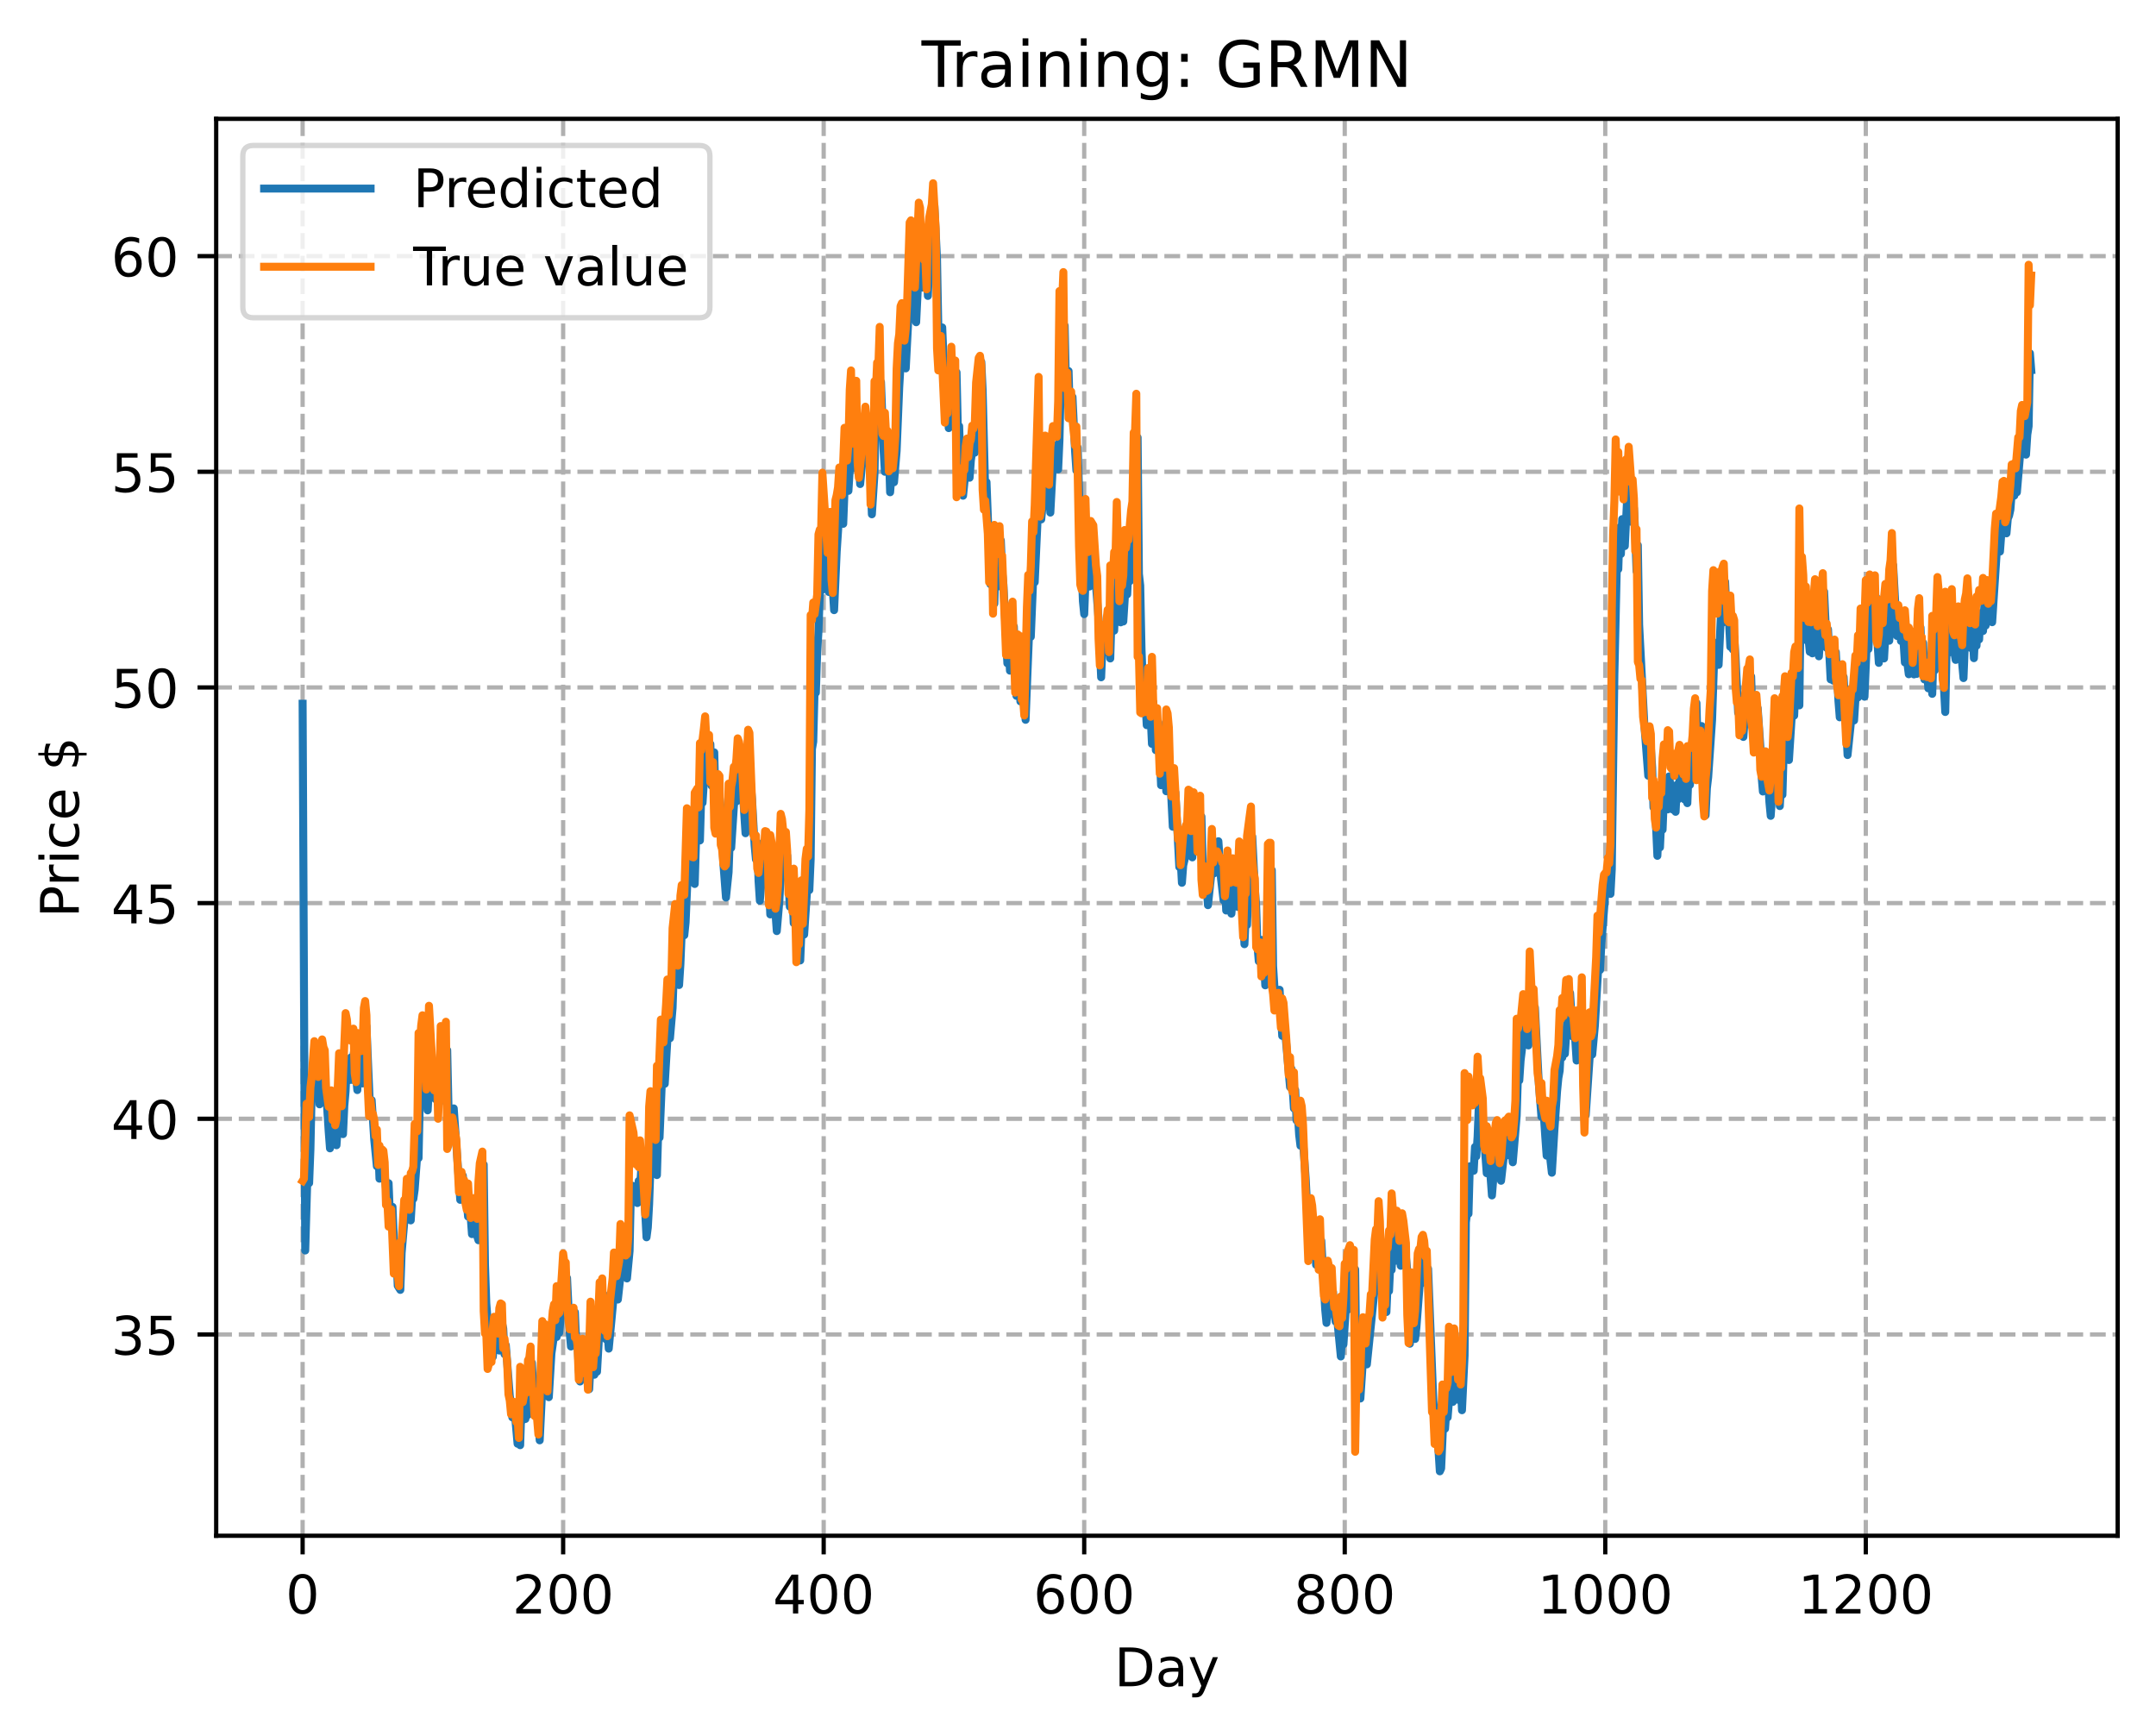 <?xml version="1.0" encoding="utf-8" standalone="no"?>
<!DOCTYPE svg PUBLIC "-//W3C//DTD SVG 1.1//EN"
  "http://www.w3.org/Graphics/SVG/1.1/DTD/svg11.dtd">
<!-- Created with matplotlib (https://matplotlib.org/) -->
<svg height="325.986pt" version="1.1" viewBox="0 0 404.923 325.986" width="404.923pt" xmlns="http://www.w3.org/2000/svg" xmlns:xlink="http://www.w3.org/1999/xlink">
 <defs>
  <style type="text/css">
*{stroke-linecap:butt;stroke-linejoin:round;}
  </style>
 </defs>
 <g id="figure_1">
  <g id="patch_1">
   <path d="M 0 325.986 
L 404.923 325.986 
L 404.923 0 
L 0 0 
z
" style="fill:#ffffff;"/>
  </g>
  <g id="axes_1">
   <g id="patch_2">
    <path d="M 40.603 288.43 
L 397.723 288.43 
L 397.723 22.318 
L 40.603 22.318 
z
" style="fill:#ffffff;"/>
   </g>
   <g id="matplotlib.axis_1">
    <g id="xtick_1">
     <g id="line2d_1">
      <path clip-path="url(#pe51dfbc66b)" d="M 56.836 288.43 
L 56.836 22.318 
" style="fill:none;stroke:#b0b0b0;stroke-dasharray:2.96,1.28;stroke-dashoffset:0;stroke-width:0.8;"/>
     </g>
     <g id="line2d_2">
      <defs>
       <path d="M 0 0 
L 0 3.5 
" id="m97a348ee38" style="stroke:#000000;stroke-width:0.8;"/>
      </defs>
      <g>
       <use style="stroke:#000000;stroke-width:0.8;" x="56.836" xlink:href="#m97a348ee38" y="288.43"/>
      </g>
     </g>
     <g id="text_1">
      <!-- 0 -->
      <defs>
       <path d="M 31.781 66.406 
Q 24.172 66.406 20.328 58.906 
Q 16.5 51.422 16.5 36.375 
Q 16.5 21.391 20.328 13.891 
Q 24.172 6.391 31.781 6.391 
Q 39.453 6.391 43.281 13.891 
Q 47.125 21.391 47.125 36.375 
Q 47.125 51.422 43.281 58.906 
Q 39.453 66.406 31.781 66.406 
z
M 31.781 74.219 
Q 44.047 74.219 50.516 64.516 
Q 56.984 54.828 56.984 36.375 
Q 56.984 17.969 50.516 8.266 
Q 44.047 -1.422 31.781 -1.422 
Q 19.531 -1.422 13.062 8.266 
Q 6.594 17.969 6.594 36.375 
Q 6.594 54.828 13.062 64.516 
Q 19.531 74.219 31.781 74.219 
z
" id="DejaVuSans-48"/>
      </defs>
      <g transform="translate(53.655 303.029)scale(0.1 -0.1)">
       <use xlink:href="#DejaVuSans-48"/>
      </g>
     </g>
    </g>
    <g id="xtick_2">
     <g id="line2d_3">
      <path clip-path="url(#pe51dfbc66b)" d="M 105.766 288.43 
L 105.766 22.318 
" style="fill:none;stroke:#b0b0b0;stroke-dasharray:2.96,1.28;stroke-dashoffset:0;stroke-width:0.8;"/>
     </g>
     <g id="line2d_4">
      <g>
       <use style="stroke:#000000;stroke-width:0.8;" x="105.766" xlink:href="#m97a348ee38" y="288.43"/>
      </g>
     </g>
     <g id="text_2">
      <!-- 200 -->
      <defs>
       <path d="M 19.188 8.297 
L 53.609 8.297 
L 53.609 0 
L 7.328 0 
L 7.328 8.297 
Q 12.938 14.109 22.625 23.891 
Q 32.328 33.688 34.812 36.531 
Q 39.547 41.844 41.422 45.531 
Q 43.312 49.219 43.312 52.781 
Q 43.312 58.594 39.234 62.25 
Q 35.156 65.922 28.609 65.922 
Q 23.969 65.922 18.812 64.312 
Q 13.672 62.703 7.812 59.422 
L 7.812 69.391 
Q 13.766 71.781 18.938 73 
Q 24.125 74.219 28.422 74.219 
Q 39.75 74.219 46.484 68.547 
Q 53.219 62.891 53.219 53.422 
Q 53.219 48.922 51.531 44.891 
Q 49.859 40.875 45.406 35.406 
Q 44.188 33.984 37.641 27.219 
Q 31.109 20.453 19.188 8.297 
z
" id="DejaVuSans-50"/>
      </defs>
      <g transform="translate(96.223 303.029)scale(0.1 -0.1)">
       <use xlink:href="#DejaVuSans-50"/>
       <use x="63.623" xlink:href="#DejaVuSans-48"/>
       <use x="127.246" xlink:href="#DejaVuSans-48"/>
      </g>
     </g>
    </g>
    <g id="xtick_3">
     <g id="line2d_5">
      <path clip-path="url(#pe51dfbc66b)" d="M 154.697 288.43 
L 154.697 22.318 
" style="fill:none;stroke:#b0b0b0;stroke-dasharray:2.96,1.28;stroke-dashoffset:0;stroke-width:0.8;"/>
     </g>
     <g id="line2d_6">
      <g>
       <use style="stroke:#000000;stroke-width:0.8;" x="154.697" xlink:href="#m97a348ee38" y="288.43"/>
      </g>
     </g>
     <g id="text_3">
      <!-- 400 -->
      <defs>
       <path d="M 37.797 64.312 
L 12.891 25.391 
L 37.797 25.391 
z
M 35.203 72.906 
L 47.609 72.906 
L 47.609 25.391 
L 58.016 25.391 
L 58.016 17.188 
L 47.609 17.188 
L 47.609 0 
L 37.797 0 
L 37.797 17.188 
L 4.891 17.188 
L 4.891 26.703 
z
" id="DejaVuSans-52"/>
      </defs>
      <g transform="translate(145.153 303.029)scale(0.1 -0.1)">
       <use xlink:href="#DejaVuSans-52"/>
       <use x="63.623" xlink:href="#DejaVuSans-48"/>
       <use x="127.246" xlink:href="#DejaVuSans-48"/>
      </g>
     </g>
    </g>
    <g id="xtick_4">
     <g id="line2d_7">
      <path clip-path="url(#pe51dfbc66b)" d="M 203.628 288.43 
L 203.628 22.318 
" style="fill:none;stroke:#b0b0b0;stroke-dasharray:2.96,1.28;stroke-dashoffset:0;stroke-width:0.8;"/>
     </g>
     <g id="line2d_8">
      <g>
       <use style="stroke:#000000;stroke-width:0.8;" x="203.628" xlink:href="#m97a348ee38" y="288.43"/>
      </g>
     </g>
     <g id="text_4">
      <!-- 600 -->
      <defs>
       <path d="M 33.016 40.375 
Q 26.375 40.375 22.484 35.828 
Q 18.609 31.297 18.609 23.391 
Q 18.609 15.531 22.484 10.953 
Q 26.375 6.391 33.016 6.391 
Q 39.656 6.391 43.531 10.953 
Q 47.406 15.531 47.406 23.391 
Q 47.406 31.297 43.531 35.828 
Q 39.656 40.375 33.016 40.375 
z
M 52.594 71.297 
L 52.594 62.312 
Q 48.875 64.062 45.094 64.984 
Q 41.312 65.922 37.594 65.922 
Q 27.828 65.922 22.672 59.328 
Q 17.531 52.734 16.797 39.406 
Q 19.672 43.656 24.016 45.922 
Q 28.375 48.188 33.594 48.188 
Q 44.578 48.188 50.953 41.516 
Q 57.328 34.859 57.328 23.391 
Q 57.328 12.156 50.688 5.359 
Q 44.047 -1.422 33.016 -1.422 
Q 20.359 -1.422 13.672 8.266 
Q 6.984 17.969 6.984 36.375 
Q 6.984 53.656 15.188 63.938 
Q 23.391 74.219 37.203 74.219 
Q 40.922 74.219 44.703 73.484 
Q 48.484 72.75 52.594 71.297 
z
" id="DejaVuSans-54"/>
      </defs>
      <g transform="translate(194.084 303.029)scale(0.1 -0.1)">
       <use xlink:href="#DejaVuSans-54"/>
       <use x="63.623" xlink:href="#DejaVuSans-48"/>
       <use x="127.246" xlink:href="#DejaVuSans-48"/>
      </g>
     </g>
    </g>
    <g id="xtick_5">
     <g id="line2d_9">
      <path clip-path="url(#pe51dfbc66b)" d="M 252.558 288.43 
L 252.558 22.318 
" style="fill:none;stroke:#b0b0b0;stroke-dasharray:2.96,1.28;stroke-dashoffset:0;stroke-width:0.8;"/>
     </g>
     <g id="line2d_10">
      <g>
       <use style="stroke:#000000;stroke-width:0.8;" x="252.558" xlink:href="#m97a348ee38" y="288.43"/>
      </g>
     </g>
     <g id="text_5">
      <!-- 800 -->
      <defs>
       <path d="M 31.781 34.625 
Q 24.75 34.625 20.719 30.859 
Q 16.703 27.094 16.703 20.516 
Q 16.703 13.922 20.719 10.156 
Q 24.75 6.391 31.781 6.391 
Q 38.812 6.391 42.859 10.172 
Q 46.922 13.969 46.922 20.516 
Q 46.922 27.094 42.891 30.859 
Q 38.875 34.625 31.781 34.625 
z
M 21.922 38.812 
Q 15.578 40.375 12.031 44.719 
Q 8.5 49.078 8.5 55.328 
Q 8.5 64.062 14.719 69.141 
Q 20.953 74.219 31.781 74.219 
Q 42.672 74.219 48.875 69.141 
Q 55.078 64.062 55.078 55.328 
Q 55.078 49.078 51.531 44.719 
Q 48 40.375 41.703 38.812 
Q 48.828 37.156 52.797 32.312 
Q 56.781 27.484 56.781 20.516 
Q 56.781 9.906 50.312 4.234 
Q 43.844 -1.422 31.781 -1.422 
Q 19.734 -1.422 13.25 4.234 
Q 6.781 9.906 6.781 20.516 
Q 6.781 27.484 10.781 32.312 
Q 14.797 37.156 21.922 38.812 
z
M 18.312 54.391 
Q 18.312 48.734 21.844 45.562 
Q 25.391 42.391 31.781 42.391 
Q 38.141 42.391 41.719 45.562 
Q 45.312 48.734 45.312 54.391 
Q 45.312 60.062 41.719 63.234 
Q 38.141 66.406 31.781 66.406 
Q 25.391 66.406 21.844 63.234 
Q 18.312 60.062 18.312 54.391 
z
" id="DejaVuSans-56"/>
      </defs>
      <g transform="translate(243.015 303.029)scale(0.1 -0.1)">
       <use xlink:href="#DejaVuSans-56"/>
       <use x="63.623" xlink:href="#DejaVuSans-48"/>
       <use x="127.246" xlink:href="#DejaVuSans-48"/>
      </g>
     </g>
    </g>
    <g id="xtick_6">
     <g id="line2d_11">
      <path clip-path="url(#pe51dfbc66b)" d="M 301.489 288.43 
L 301.489 22.318 
" style="fill:none;stroke:#b0b0b0;stroke-dasharray:2.96,1.28;stroke-dashoffset:0;stroke-width:0.8;"/>
     </g>
     <g id="line2d_12">
      <g>
       <use style="stroke:#000000;stroke-width:0.8;" x="301.489" xlink:href="#m97a348ee38" y="288.43"/>
      </g>
     </g>
     <g id="text_6">
      <!-- 1000 -->
      <defs>
       <path d="M 12.406 8.297 
L 28.516 8.297 
L 28.516 63.922 
L 10.984 60.406 
L 10.984 69.391 
L 28.422 72.906 
L 38.281 72.906 
L 38.281 8.297 
L 54.391 8.297 
L 54.391 0 
L 12.406 0 
z
" id="DejaVuSans-49"/>
      </defs>
      <g transform="translate(288.764 303.029)scale(0.1 -0.1)">
       <use xlink:href="#DejaVuSans-49"/>
       <use x="63.623" xlink:href="#DejaVuSans-48"/>
       <use x="127.246" xlink:href="#DejaVuSans-48"/>
       <use x="190.869" xlink:href="#DejaVuSans-48"/>
      </g>
     </g>
    </g>
    <g id="xtick_7">
     <g id="line2d_13">
      <path clip-path="url(#pe51dfbc66b)" d="M 350.419 288.43 
L 350.419 22.318 
" style="fill:none;stroke:#b0b0b0;stroke-dasharray:2.96,1.28;stroke-dashoffset:0;stroke-width:0.8;"/>
     </g>
     <g id="line2d_14">
      <g>
       <use style="stroke:#000000;stroke-width:0.8;" x="350.419" xlink:href="#m97a348ee38" y="288.43"/>
      </g>
     </g>
     <g id="text_7">
      <!-- 1200 -->
      <g transform="translate(337.694 303.029)scale(0.1 -0.1)">
       <use xlink:href="#DejaVuSans-49"/>
       <use x="63.623" xlink:href="#DejaVuSans-50"/>
       <use x="127.246" xlink:href="#DejaVuSans-48"/>
       <use x="190.869" xlink:href="#DejaVuSans-48"/>
      </g>
     </g>
    </g>
    <g id="text_8">
     <!-- Day -->
     <defs>
      <path d="M 19.672 64.797 
L 19.672 8.109 
L 31.594 8.109 
Q 46.688 8.109 53.688 14.938 
Q 60.688 21.781 60.688 36.531 
Q 60.688 51.172 53.688 57.984 
Q 46.688 64.797 31.594 64.797 
z
M 9.812 72.906 
L 30.078 72.906 
Q 51.266 72.906 61.172 64.094 
Q 71.094 55.281 71.094 36.531 
Q 71.094 17.672 61.125 8.828 
Q 51.172 0 30.078 0 
L 9.812 0 
z
" id="DejaVuSans-68"/>
      <path d="M 34.281 27.484 
Q 23.391 27.484 19.188 25 
Q 14.984 22.516 14.984 16.5 
Q 14.984 11.719 18.141 8.906 
Q 21.297 6.109 26.703 6.109 
Q 34.188 6.109 38.703 11.406 
Q 43.219 16.703 43.219 25.484 
L 43.219 27.484 
z
M 52.203 31.203 
L 52.203 0 
L 43.219 0 
L 43.219 8.297 
Q 40.141 3.328 35.547 0.953 
Q 30.953 -1.422 24.312 -1.422 
Q 15.922 -1.422 10.953 3.297 
Q 6 8.016 6 15.922 
Q 6 25.141 12.172 29.828 
Q 18.359 34.516 30.609 34.516 
L 43.219 34.516 
L 43.219 35.406 
Q 43.219 41.609 39.141 45 
Q 35.062 48.391 27.688 48.391 
Q 23 48.391 18.547 47.266 
Q 14.109 46.141 10.016 43.891 
L 10.016 52.203 
Q 14.938 54.109 19.578 55.047 
Q 24.219 56 28.609 56 
Q 40.484 56 46.344 49.844 
Q 52.203 43.703 52.203 31.203 
z
" id="DejaVuSans-97"/>
      <path d="M 32.172 -5.078 
Q 28.375 -14.844 24.75 -17.812 
Q 21.141 -20.797 15.094 -20.797 
L 7.906 -20.797 
L 7.906 -13.281 
L 13.188 -13.281 
Q 16.891 -13.281 18.938 -11.516 
Q 21 -9.766 23.484 -3.219 
L 25.094 0.875 
L 2.984 54.688 
L 12.5 54.688 
L 29.594 11.922 
L 46.688 54.688 
L 56.203 54.688 
z
" id="DejaVuSans-121"/>
     </defs>
     <g transform="translate(209.29 316.707)scale(0.1 -0.1)">
      <use xlink:href="#DejaVuSans-68"/>
      <use x="77.002" xlink:href="#DejaVuSans-97"/>
      <use x="138.281" xlink:href="#DejaVuSans-121"/>
     </g>
    </g>
   </g>
   <g id="matplotlib.axis_2">
    <g id="ytick_1">
     <g id="line2d_15">
      <path clip-path="url(#pe51dfbc66b)" d="M 40.603 250.628 
L 397.723 250.628 
" style="fill:none;stroke:#b0b0b0;stroke-dasharray:2.96,1.28;stroke-dashoffset:0;stroke-width:0.8;"/>
     </g>
     <g id="line2d_16">
      <defs>
       <path d="M 0 0 
L -3.5 0 
" id="mbbddf540b0" style="stroke:#000000;stroke-width:0.8;"/>
      </defs>
      <g>
       <use style="stroke:#000000;stroke-width:0.8;" x="40.603" xlink:href="#mbbddf540b0" y="250.628"/>
      </g>
     </g>
     <g id="text_9">
      <!-- 35 -->
      <defs>
       <path d="M 40.578 39.312 
Q 47.656 37.797 51.625 33 
Q 55.609 28.219 55.609 21.188 
Q 55.609 10.406 48.188 4.484 
Q 40.766 -1.422 27.094 -1.422 
Q 22.516 -1.422 17.656 -0.516 
Q 12.797 0.391 7.625 2.203 
L 7.625 11.719 
Q 11.719 9.328 16.594 8.109 
Q 21.484 6.891 26.812 6.891 
Q 36.078 6.891 40.938 10.547 
Q 45.797 14.203 45.797 21.188 
Q 45.797 27.641 41.281 31.266 
Q 36.766 34.906 28.719 34.906 
L 20.219 34.906 
L 20.219 43.016 
L 29.109 43.016 
Q 36.375 43.016 40.234 45.922 
Q 44.094 48.828 44.094 54.297 
Q 44.094 59.906 40.109 62.906 
Q 36.141 65.922 28.719 65.922 
Q 24.656 65.922 20.016 65.031 
Q 15.375 64.156 9.812 62.312 
L 9.812 71.094 
Q 15.438 72.656 20.344 73.438 
Q 25.25 74.219 29.594 74.219 
Q 40.828 74.219 47.359 69.109 
Q 53.906 64.016 53.906 55.328 
Q 53.906 49.266 50.438 45.094 
Q 46.969 40.922 40.578 39.312 
z
" id="DejaVuSans-51"/>
       <path d="M 10.797 72.906 
L 49.516 72.906 
L 49.516 64.594 
L 19.828 64.594 
L 19.828 46.734 
Q 21.969 47.469 24.109 47.828 
Q 26.266 48.188 28.422 48.188 
Q 40.625 48.188 47.75 41.5 
Q 54.891 34.812 54.891 23.391 
Q 54.891 11.625 47.562 5.094 
Q 40.234 -1.422 26.906 -1.422 
Q 22.312 -1.422 17.547 -0.641 
Q 12.797 0.141 7.719 1.703 
L 7.719 11.625 
Q 12.109 9.234 16.797 8.062 
Q 21.484 6.891 26.703 6.891 
Q 35.156 6.891 40.078 11.328 
Q 45.016 15.766 45.016 23.391 
Q 45.016 31 40.078 35.438 
Q 35.156 39.891 26.703 39.891 
Q 22.75 39.891 18.812 39.016 
Q 14.891 38.141 10.797 36.281 
z
" id="DejaVuSans-53"/>
      </defs>
      <g transform="translate(20.878 254.427)scale(0.1 -0.1)">
       <use xlink:href="#DejaVuSans-51"/>
       <use x="63.623" xlink:href="#DejaVuSans-53"/>
      </g>
     </g>
    </g>
    <g id="ytick_2">
     <g id="line2d_17">
      <path clip-path="url(#pe51dfbc66b)" d="M 40.603 210.123 
L 397.723 210.123 
" style="fill:none;stroke:#b0b0b0;stroke-dasharray:2.96,1.28;stroke-dashoffset:0;stroke-width:0.8;"/>
     </g>
     <g id="line2d_18">
      <g>
       <use style="stroke:#000000;stroke-width:0.8;" x="40.603" xlink:href="#mbbddf540b0" y="210.123"/>
      </g>
     </g>
     <g id="text_10">
      <!-- 40 -->
      <g transform="translate(20.878 213.923)scale(0.1 -0.1)">
       <use xlink:href="#DejaVuSans-52"/>
       <use x="63.623" xlink:href="#DejaVuSans-48"/>
      </g>
     </g>
    </g>
    <g id="ytick_3">
     <g id="line2d_19">
      <path clip-path="url(#pe51dfbc66b)" d="M 40.603 169.619 
L 397.723 169.619 
" style="fill:none;stroke:#b0b0b0;stroke-dasharray:2.96,1.28;stroke-dashoffset:0;stroke-width:0.8;"/>
     </g>
     <g id="line2d_20">
      <g>
       <use style="stroke:#000000;stroke-width:0.8;" x="40.603" xlink:href="#mbbddf540b0" y="169.619"/>
      </g>
     </g>
     <g id="text_11">
      <!-- 45 -->
      <g transform="translate(20.878 173.418)scale(0.1 -0.1)">
       <use xlink:href="#DejaVuSans-52"/>
       <use x="63.623" xlink:href="#DejaVuSans-53"/>
      </g>
     </g>
    </g>
    <g id="ytick_4">
     <g id="line2d_21">
      <path clip-path="url(#pe51dfbc66b)" d="M 40.603 129.114 
L 397.723 129.114 
" style="fill:none;stroke:#b0b0b0;stroke-dasharray:2.96,1.28;stroke-dashoffset:0;stroke-width:0.8;"/>
     </g>
     <g id="line2d_22">
      <g>
       <use style="stroke:#000000;stroke-width:0.8;" x="40.603" xlink:href="#mbbddf540b0" y="129.114"/>
      </g>
     </g>
     <g id="text_12">
      <!-- 50 -->
      <g transform="translate(20.878 132.913)scale(0.1 -0.1)">
       <use xlink:href="#DejaVuSans-53"/>
       <use x="63.623" xlink:href="#DejaVuSans-48"/>
      </g>
     </g>
    </g>
    <g id="ytick_5">
     <g id="line2d_23">
      <path clip-path="url(#pe51dfbc66b)" d="M 40.603 88.609 
L 397.723 88.609 
" style="fill:none;stroke:#b0b0b0;stroke-dasharray:2.96,1.28;stroke-dashoffset:0;stroke-width:0.8;"/>
     </g>
     <g id="line2d_24">
      <g>
       <use style="stroke:#000000;stroke-width:0.8;" x="40.603" xlink:href="#mbbddf540b0" y="88.609"/>
      </g>
     </g>
     <g id="text_13">
      <!-- 55 -->
      <g transform="translate(20.878 92.409)scale(0.1 -0.1)">
       <use xlink:href="#DejaVuSans-53"/>
       <use x="63.623" xlink:href="#DejaVuSans-53"/>
      </g>
     </g>
    </g>
    <g id="ytick_6">
     <g id="line2d_25">
      <path clip-path="url(#pe51dfbc66b)" d="M 40.603 48.105 
L 397.723 48.105 
" style="fill:none;stroke:#b0b0b0;stroke-dasharray:2.96,1.28;stroke-dashoffset:0;stroke-width:0.8;"/>
     </g>
     <g id="line2d_26">
      <g>
       <use style="stroke:#000000;stroke-width:0.8;" x="40.603" xlink:href="#mbbddf540b0" y="48.105"/>
      </g>
     </g>
     <g id="text_14">
      <!-- 60 -->
      <g transform="translate(20.878 51.904)scale(0.1 -0.1)">
       <use xlink:href="#DejaVuSans-54"/>
       <use x="63.623" xlink:href="#DejaVuSans-48"/>
      </g>
     </g>
    </g>
    <g id="text_15">
     <!-- Price $ -->
     <defs>
      <path d="M 19.672 64.797 
L 19.672 37.406 
L 32.078 37.406 
Q 38.969 37.406 42.719 40.969 
Q 46.484 44.531 46.484 51.125 
Q 46.484 57.672 42.719 61.234 
Q 38.969 64.797 32.078 64.797 
z
M 9.812 72.906 
L 32.078 72.906 
Q 44.344 72.906 50.609 67.359 
Q 56.891 61.812 56.891 51.125 
Q 56.891 40.328 50.609 34.812 
Q 44.344 29.297 32.078 29.297 
L 19.672 29.297 
L 19.672 0 
L 9.812 0 
z
" id="DejaVuSans-80"/>
      <path d="M 41.109 46.297 
Q 39.594 47.172 37.812 47.578 
Q 36.031 48 33.891 48 
Q 26.266 48 22.188 43.047 
Q 18.109 38.094 18.109 28.812 
L 18.109 0 
L 9.078 0 
L 9.078 54.688 
L 18.109 54.688 
L 18.109 46.188 
Q 20.953 51.172 25.484 53.578 
Q 30.031 56 36.531 56 
Q 37.453 56 38.578 55.875 
Q 39.703 55.766 41.062 55.516 
z
" id="DejaVuSans-114"/>
      <path d="M 9.422 54.688 
L 18.406 54.688 
L 18.406 0 
L 9.422 0 
z
M 9.422 75.984 
L 18.406 75.984 
L 18.406 64.594 
L 9.422 64.594 
z
" id="DejaVuSans-105"/>
      <path d="M 48.781 52.594 
L 48.781 44.188 
Q 44.969 46.297 41.141 47.344 
Q 37.312 48.391 33.406 48.391 
Q 24.656 48.391 19.812 42.844 
Q 14.984 37.312 14.984 27.297 
Q 14.984 17.281 19.812 11.734 
Q 24.656 6.203 33.406 6.203 
Q 37.312 6.203 41.141 7.25 
Q 44.969 8.297 48.781 10.406 
L 48.781 2.094 
Q 45.016 0.344 40.984 -0.531 
Q 36.969 -1.422 32.422 -1.422 
Q 20.062 -1.422 12.781 6.344 
Q 5.516 14.109 5.516 27.297 
Q 5.516 40.672 12.859 48.328 
Q 20.219 56 33.016 56 
Q 37.156 56 41.109 55.141 
Q 45.062 54.297 48.781 52.594 
z
" id="DejaVuSans-99"/>
      <path d="M 56.203 29.594 
L 56.203 25.203 
L 14.891 25.203 
Q 15.484 15.922 20.484 11.062 
Q 25.484 6.203 34.422 6.203 
Q 39.594 6.203 44.453 7.469 
Q 49.312 8.734 54.109 11.281 
L 54.109 2.781 
Q 49.266 0.734 44.188 -0.344 
Q 39.109 -1.422 33.891 -1.422 
Q 20.797 -1.422 13.156 6.188 
Q 5.516 13.812 5.516 26.812 
Q 5.516 40.234 12.766 48.109 
Q 20.016 56 32.328 56 
Q 43.359 56 49.781 48.891 
Q 56.203 41.797 56.203 29.594 
z
M 47.219 32.234 
Q 47.125 39.594 43.094 43.984 
Q 39.062 48.391 32.422 48.391 
Q 24.906 48.391 20.391 44.141 
Q 15.875 39.891 15.188 32.172 
z
" id="DejaVuSans-101"/>
      <path id="DejaVuSans-32"/>
      <path d="M 33.797 -14.703 
L 28.906 -14.703 
L 28.859 0 
Q 23.734 0.094 18.609 1.188 
Q 13.484 2.297 8.297 4.5 
L 8.297 13.281 
Q 13.281 10.156 18.375 8.562 
Q 23.484 6.984 28.906 6.938 
L 28.906 29.203 
Q 18.109 30.953 13.203 35.156 
Q 8.297 39.359 8.297 46.688 
Q 8.297 54.641 13.625 59.219 
Q 18.953 63.812 28.906 64.5 
L 28.906 75.984 
L 33.797 75.984 
L 33.797 64.656 
Q 38.328 64.453 42.578 63.688 
Q 46.828 62.938 50.875 61.625 
L 50.875 53.078 
Q 46.828 55.125 42.547 56.25 
Q 38.281 57.375 33.797 57.562 
L 33.797 36.719 
Q 44.875 35.016 50.094 30.609 
Q 55.328 26.219 55.328 18.609 
Q 55.328 10.359 49.781 5.594 
Q 44.234 0.828 33.797 0.094 
z
M 28.906 37.594 
L 28.906 57.625 
Q 23.25 56.984 20.266 54.391 
Q 17.281 51.812 17.281 47.516 
Q 17.281 43.312 20.031 40.969 
Q 22.797 38.625 28.906 37.594 
z
M 33.797 28.219 
L 33.797 7.078 
Q 39.984 7.906 43.141 10.594 
Q 46.297 13.281 46.297 17.672 
Q 46.297 21.969 43.281 24.5 
Q 40.281 27.047 33.797 28.219 
z
" id="DejaVuSans-36"/>
     </defs>
     <g transform="translate(14.798 172.342)rotate(-90)scale(0.1 -0.1)">
      <use xlink:href="#DejaVuSans-80"/>
      <use x="58.553" xlink:href="#DejaVuSans-114"/>
      <use x="99.666" xlink:href="#DejaVuSans-105"/>
      <use x="127.449" xlink:href="#DejaVuSans-99"/>
      <use x="182.43" xlink:href="#DejaVuSans-101"/>
      <use x="243.953" xlink:href="#DejaVuSans-32"/>
      <use x="275.74" xlink:href="#DejaVuSans-36"/>
     </g>
    </g>
   </g>
   <g id="line2d_27">
    <path clip-path="url(#pe51dfbc66b)" d="M 56.836 132.172 
L 57.325 234.859 
L 57.814 218.105 
L 58.059 222.2 
L 58.304 215.814 
L 58.548 204.279 
L 59.038 197.185 
L 59.282 197.296 
L 59.527 201.667 
L 59.772 202.074 
L 60.016 207.408 
L 60.261 203.102 
L 60.506 202.086 
L 60.75 199.726 
L 60.995 203.639 
L 61.24 204.881 
L 61.729 212.462 
L 61.974 215.675 
L 62.463 209.74 
L 62.708 213.739 
L 62.952 209.154 
L 63.197 215.089 
L 63.931 204.693 
L 64.175 211.389 
L 64.42 213.003 
L 64.665 207.701 
L 64.909 204.911 
L 65.154 199.408 
L 65.399 201.801 
L 65.643 202.843 
L 65.888 198.62 
L 66.133 202.815 
L 66.377 198.214 
L 66.622 196.72 
L 66.867 202.076 
L 67.111 204.731 
L 67.356 195.963 
L 67.601 200.871 
L 67.845 198.447 
L 68.09 203.489 
L 68.824 192.724 
L 69.558 209.731 
L 69.802 206.613 
L 70.292 214.118 
L 70.781 219.037 
L 71.026 215.131 
L 71.27 221.37 
L 71.515 216.986 
L 71.76 221.243 
L 72.004 217.986 
L 72.494 223.201 
L 72.738 224.243 
L 72.983 222.219 
L 73.228 228.292 
L 73.472 227.041 
L 73.717 226.663 
L 74.206 238.302 
L 74.451 235.289 
L 74.696 241.476 
L 75.185 242.26 
L 75.429 235.304 
L 76.163 226.81 
L 76.408 228.61 
L 76.653 223.599 
L 77.142 229.205 
L 77.387 225.083 
L 77.631 225.171 
L 77.876 223.472 
L 78.365 216.878 
L 78.61 217.511 
L 78.855 206.141 
L 79.099 207.661 
L 79.344 200.962 
L 79.589 199.281 
L 79.833 203.238 
L 80.078 202.635 
L 80.323 208.539 
L 80.567 204.111 
L 80.812 196.059 
L 81.056 198.018 
L 81.301 203.568 
L 81.546 204.722 
L 81.79 206.428 
L 82.035 205.531 
L 82.28 200.836 
L 82.524 207.08 
L 82.769 204.906 
L 83.014 200.32 
L 83.258 200.41 
L 83.503 196.657 
L 83.748 199.094 
L 83.992 197.244 
L 84.237 208.254 
L 84.726 210.49 
L 84.971 209.624 
L 85.216 208.172 
L 86.439 225.347 
L 86.684 222.344 
L 86.928 220.813 
L 87.173 224.577 
L 87.417 222.868 
L 87.907 228.485 
L 88.151 225.13 
L 88.641 231.783 
L 88.885 230.185 
L 89.13 229.419 
L 89.375 231.403 
L 89.864 232.939 
L 90.109 226.744 
L 90.843 218.727 
L 91.087 237.563 
L 91.332 244.766 
L 91.577 247.91 
L 91.821 253.191 
L 92.066 252.96 
L 92.311 250.589 
L 92.555 254.84 
L 92.8 252.286 
L 93.044 251.171 
L 93.289 252.229 
L 93.534 249.937 
L 93.778 253.651 
L 94.023 249.571 
L 94.268 248.43 
L 94.512 249.497 
L 94.757 254.326 
L 95.002 252.664 
L 95.736 262.138 
L 95.98 263.739 
L 96.225 266.204 
L 96.47 266.254 
L 96.714 265.698 
L 97.204 271.152 
L 97.448 268.435 
L 97.693 271.426 
L 97.938 263.617 
L 98.182 266.704 
L 98.427 266.347 
L 98.672 266.503 
L 98.916 264.207 
L 99.161 265.734 
L 99.405 260.221 
L 99.65 257.316 
L 99.895 255.964 
L 100.139 260.575 
L 100.384 260.63 
L 100.629 265.08 
L 100.873 263.236 
L 101.363 270.514 
L 102.097 255.404 
L 102.341 256.889 
L 102.586 253.745 
L 102.831 256.181 
L 103.075 262.407 
L 103.565 254.186 
L 104.054 250.857 
L 104.299 249.184 
L 104.543 251.107 
L 104.788 245.813 
L 105.032 250.315 
L 105.522 245.277 
L 106.011 240.779 
L 106.256 243.349 
L 106.5 240.034 
L 106.99 250.129 
L 107.234 252.891 
L 107.479 248.837 
L 107.724 251.402 
L 107.968 246.442 
L 108.213 252.075 
L 108.458 251.997 
L 108.702 257.265 
L 108.947 259.464 
L 109.192 258.07 
L 109.436 254.937 
L 109.681 253.451 
L 109.926 257.335 
L 110.17 259.204 
L 110.415 256.124 
L 110.66 260.899 
L 111.149 251.264 
L 111.638 258.192 
L 111.883 254.928 
L 112.127 257.631 
L 112.861 244.633 
L 113.106 245.057 
L 113.351 243.097 
L 113.595 249.353 
L 113.84 251.549 
L 114.085 249.923 
L 114.329 253.292 
L 115.553 240.36 
L 115.797 243.124 
L 116.042 244.071 
L 116.531 239.667 
L 116.776 234.918 
L 117.265 238.91 
L 117.51 236.393 
L 117.754 240.106 
L 118.244 234.945 
L 118.488 223.352 
L 118.733 222.681 
L 118.978 222.804 
L 119.222 223.189 
L 119.467 224.222 
L 119.712 225.945 
L 119.956 221.79 
L 120.201 223.163 
L 120.446 219.371 
L 120.69 223.239 
L 120.935 224.705 
L 121.18 227.713 
L 121.424 232.379 
L 121.669 230.518 
L 121.914 226.12 
L 122.403 212.27 
L 123.381 220.693 
L 123.626 212.339 
L 123.871 213.651 
L 124.36 201.901 
L 124.605 202.144 
L 124.849 203.556 
L 125.583 191.163 
L 125.828 194.995 
L 126.317 189.304 
L 126.562 182.149 
L 127.051 176.117 
L 127.296 182.107 
L 127.541 185.002 
L 127.785 181.138 
L 128.03 175.145 
L 128.275 172.102 
L 128.519 175.649 
L 128.764 173.245 
L 129.253 161.975 
L 129.498 163.722 
L 129.742 158.633 
L 130.232 164.319 
L 130.476 166.022 
L 130.721 157.893 
L 130.966 154.578 
L 131.21 153.005 
L 131.455 157.85 
L 131.7 149.319 
L 131.944 150.775 
L 132.678 139.166 
L 132.923 144.588 
L 133.412 139.744 
L 133.657 147.571 
L 134.146 141.309 
L 134.391 151.397 
L 134.636 155.525 
L 134.88 149.853 
L 135.125 149.581 
L 135.369 151.868 
L 135.859 162.189 
L 136.348 168.571 
L 136.837 163.814 
L 137.082 156.9 
L 137.327 159.235 
L 138.061 147.934 
L 138.305 150.521 
L 138.795 144.434 
L 139.039 146.898 
L 139.529 149.087 
L 140.018 156.493 
L 140.752 144.29 
L 141.241 150.092 
L 141.73 158.803 
L 141.975 161.415 
L 142.22 158.23 
L 142.464 165.424 
L 142.709 169.169 
L 143.198 163.398 
L 143.443 161.443 
L 143.688 164.237 
L 143.932 160.157 
L 144.422 165.761 
L 144.666 171.742 
L 144.911 164.317 
L 145.4 168.118 
L 145.89 174.872 
L 146.379 169.11 
L 146.868 159.11 
L 147.602 164.762 
L 147.847 160.668 
L 148.336 170.286 
L 148.825 167.652 
L 149.07 173.366 
L 149.315 168.421 
L 149.804 179.213 
L 150.049 176.969 
L 150.293 180.386 
L 150.538 174.356 
L 150.783 171.617 
L 151.027 175.522 
L 151.761 164.454 
L 152.006 167.167 
L 152.251 161.398 
L 152.495 140.673 
L 152.74 139.274 
L 152.984 129.662 
L 153.229 130.107 
L 153.474 122.54 
L 153.718 118.58 
L 153.963 111.526 
L 154.208 107.828 
L 154.452 110.771 
L 154.697 101.175 
L 154.942 104.725 
L 155.431 107.282 
L 155.676 111.185 
L 156.165 103.158 
L 156.41 110.732 
L 156.654 114.596 
L 157.144 103.562 
L 157.633 96.111 
L 157.878 92.003 
L 158.367 98.379 
L 158.856 85.693 
L 159.101 90.002 
L 159.345 92.187 
L 159.59 88.24 
L 160.079 76.783 
L 160.324 84.076 
L 160.569 87.894 
L 160.813 81.31 
L 161.058 77.944 
L 161.303 86.758 
L 161.547 90.909 
L 162.037 85.715 
L 162.526 81.204 
L 162.771 78.785 
L 163.26 86.076 
L 163.505 90.044 
L 163.749 96.59 
L 164.239 88.906 
L 164.483 77.473 
L 164.728 81.109 
L 164.972 75.088 
L 165.217 78.244 
L 165.462 71.766 
L 165.951 84.625 
L 166.196 88.607 
L 166.44 82.372 
L 166.685 86.505 
L 166.93 84.416 
L 167.174 92.452 
L 167.664 86.211 
L 167.908 90.571 
L 168.398 84.676 
L 168.887 72.695 
L 169.621 60.184 
L 170.11 69.189 
L 171.333 45.891 
L 171.823 54.54 
L 172.067 60.517 
L 172.801 45.45 
L 173.046 48.738 
L 173.291 54.014 
L 173.535 49.484 
L 173.78 52.995 
L 174.025 49.766 
L 174.269 55.575 
L 174.514 49.163 
L 175.003 45.764 
L 175.493 38.695 
L 175.982 48.578 
L 176.227 61.528 
L 176.471 67.827 
L 176.96 61.495 
L 177.694 78.633 
L 177.939 75.249 
L 178.184 80.403 
L 178.428 75.765 
L 178.673 73.736 
L 178.918 69.731 
L 179.162 75.441 
L 179.407 71.418 
L 179.652 69.935 
L 179.896 80.58 
L 180.141 80.034 
L 180.386 87.588 
L 180.63 85.894 
L 180.875 93.101 
L 181.609 85.788 
L 181.854 83.932 
L 182.098 89.726 
L 182.343 86.442 
L 182.588 84.872 
L 182.832 81.196 
L 183.077 85.018 
L 183.321 81.695 
L 183.811 72.955 
L 184.3 67.985 
L 184.545 73.13 
L 185.034 92.31 
L 185.279 90.543 
L 186.013 109.718 
L 186.502 102.863 
L 186.747 113.369 
L 186.991 105.152 
L 187.236 110.244 
L 187.481 105.437 
L 187.725 102.868 
L 187.97 101.503 
L 188.215 107.288 
L 188.459 109.832 
L 189.193 124.575 
L 189.438 121.153 
L 189.682 125.958 
L 189.927 120.055 
L 190.172 119.308 
L 190.416 117.682 
L 190.906 130.689 
L 191.395 124.288 
L 191.64 131.728 
L 191.884 124.595 
L 192.129 131.373 
L 192.374 129.654 
L 192.618 135.19 
L 193.352 116.873 
L 193.597 119.602 
L 194.086 107.758 
L 194.331 109.345 
L 194.82 98.705 
L 195.309 83.709 
L 195.554 97.554 
L 195.799 94.985 
L 196.043 88.51 
L 196.533 84.244 
L 197.267 96.272 
L 197.756 87.013 
L 198.001 83.624 
L 198.245 87.009 
L 198.49 83.866 
L 198.735 88.158 
L 198.979 82.668 
L 199.224 71.978 
L 199.469 73.599 
L 199.958 61.173 
L 200.203 72.592 
L 200.447 70.473 
L 200.692 69.689 
L 200.936 78.016 
L 201.426 74.558 
L 201.915 84.776 
L 202.16 88.378 
L 202.404 84.066 
L 202.894 99.696 
L 203.383 112.922 
L 203.628 115.341 
L 204.117 102.735 
L 204.362 107.771 
L 204.606 110.163 
L 205.096 103.781 
L 205.34 106.177 
L 205.585 106.536 
L 206.319 116.186 
L 206.808 127.205 
L 207.053 121.295 
L 207.297 119.376 
L 207.542 122.48 
L 207.787 121.459 
L 208.276 117.616 
L 208.521 123.67 
L 208.765 115.04 
L 209.01 117.262 
L 209.255 118.441 
L 209.499 112.704 
L 209.744 115.138 
L 209.989 105.809 
L 210.478 116.887 
L 210.723 113.23 
L 210.967 116.724 
L 211.457 109.024 
L 211.701 111.636 
L 211.946 106.659 
L 212.191 109.154 
L 212.68 100.162 
L 212.924 97.914 
L 213.169 90.021 
L 213.658 82.174 
L 213.903 107.772 
L 214.148 109.986 
L 214.392 121.956 
L 214.637 128.385 
L 214.882 127.3 
L 215.371 136.195 
L 215.86 129.26 
L 216.35 139.71 
L 216.594 131.863 
L 217.084 140.896 
L 217.328 137.424 
L 217.573 135.711 
L 218.062 147.468 
L 218.307 143.539 
L 218.551 147.408 
L 218.796 144.172 
L 219.041 148.609 
L 219.285 141.715 
L 219.775 145.608 
L 220.264 155.269 
L 220.753 148.838 
L 221.487 162.837 
L 221.732 161.264 
L 221.977 165.802 
L 222.221 162.542 
L 222.955 159.425 
L 223.2 158.637 
L 223.445 154.802 
L 223.934 161.027 
L 224.179 154.591 
L 224.423 152.585 
L 224.668 156.901 
L 224.912 153.041 
L 225.157 159.278 
L 225.402 156.984 
L 225.646 153.372 
L 225.891 163.121 
L 226.136 166.325 
L 226.38 163.027 
L 226.87 170.002 
L 227.604 163.106 
L 227.848 159.654 
L 228.093 163.991 
L 228.582 159.49 
L 228.827 157.995 
L 229.316 164.994 
L 229.806 169.106 
L 230.05 165.838 
L 230.295 171.005 
L 230.784 165.166 
L 231.273 171.593 
L 231.763 165.306 
L 232.007 169.41 
L 232.252 166.71 
L 232.497 170.337 
L 232.986 162.364 
L 233.231 165.933 
L 233.72 177.334 
L 233.965 171.882 
L 234.209 173.729 
L 234.454 166.714 
L 235.188 157.116 
L 235.677 166.842 
L 235.922 170.168 
L 236.167 177.646 
L 236.411 180.524 
L 236.9 176.52 
L 237.145 181.996 
L 237.39 180.234 
L 237.634 185.058 
L 238.124 179.234 
L 238.368 169.142 
L 238.858 163.424 
L 239.102 181.445 
L 239.592 189.169 
L 240.081 185.928 
L 240.326 185.894 
L 240.815 194.55 
L 241.06 190.833 
L 241.549 195.778 
L 242.283 204.161 
L 242.527 200.687 
L 243.017 208.172 
L 243.261 204.724 
L 243.506 210.429 
L 243.751 209.291 
L 243.995 213.139 
L 244.24 215.178 
L 244.485 211.142 
L 245.219 221.27 
L 245.463 225.895 
L 245.708 233.561 
L 245.953 235.773 
L 246.442 228.816 
L 246.931 233.551 
L 247.176 237.55 
L 247.421 234.185 
L 247.665 233.38 
L 247.91 238.248 
L 248.155 233.026 
L 248.888 245.934 
L 249.133 248.459 
L 249.622 242.093 
L 249.867 242.599 
L 250.112 245.47 
L 250.356 242.612 
L 250.601 246.552 
L 250.846 248.209 
L 251.09 247.181 
L 251.824 254.764 
L 252.069 250.595 
L 252.314 252.49 
L 252.803 245.103 
L 253.048 246.045 
L 253.292 241.621 
L 253.782 236.837 
L 254.271 241.349 
L 254.515 238.403 
L 254.76 258.054 
L 255.005 255.614 
L 255.494 262.659 
L 255.983 255.269 
L 256.228 251.576 
L 256.717 256.25 
L 258.43 239.563 
L 258.675 236.777 
L 258.919 238.585 
L 259.164 232.646 
L 259.409 234.457 
L 259.898 245.813 
L 260.143 243.535 
L 260.387 246.419 
L 260.632 240.67 
L 260.876 242.471 
L 261.121 237.34 
L 261.366 238.518 
L 261.61 232.86 
L 262.1 236.795 
L 262.344 232.974 
L 262.589 231.347 
L 263.078 237.727 
L 263.323 233.161 
L 263.568 231.001 
L 264.302 238.662 
L 264.791 252.365 
L 265.28 244.1 
L 265.77 251.476 
L 266.014 249.338 
L 266.748 239.778 
L 266.993 241.04 
L 267.237 237.215 
L 267.482 235.327 
L 267.971 240.934 
L 268.216 238.299 
L 269.195 263.059 
L 269.439 266.301 
L 269.684 271.119 
L 269.929 268.683 
L 270.418 276.334 
L 270.663 275.805 
L 271.152 264.85 
L 271.397 268.339 
L 271.641 264.976 
L 271.886 266.201 
L 272.131 263.128 
L 272.375 258.464 
L 272.62 260.378 
L 272.864 263.295 
L 273.354 255.724 
L 273.843 260.991 
L 274.088 262.991 
L 274.332 259.349 
L 274.577 264.859 
L 275.066 254.601 
L 275.311 229.572 
L 275.556 227.602 
L 275.8 227.959 
L 276.045 219.041 
L 276.534 219.785 
L 276.779 219.888 
L 277.024 215.413 
L 277.268 217.184 
L 277.513 213.469 
L 277.758 207.194 
L 278.002 209.249 
L 278.247 207.305 
L 279.225 220.346 
L 279.47 216.255 
L 279.959 221.193 
L 280.204 224.519 
L 280.693 218.503 
L 280.938 216.201 
L 281.427 214.033 
L 281.917 221.767 
L 282.895 213.009 
L 283.14 216.974 
L 283.385 214.141 
L 283.629 212.866 
L 284.118 218.293 
L 284.852 209.548 
L 285.097 201.591 
L 285.342 202.925 
L 285.586 199.187 
L 285.831 197.174 
L 286.32 190.533 
L 286.565 194.709 
L 286.81 191.423 
L 287.054 196.344 
L 287.299 193.94 
L 287.544 186.69 
L 288.033 194.05 
L 288.278 189.233 
L 289.012 203.536 
L 289.501 209.747 
L 289.746 206.482 
L 290.235 213.675 
L 290.479 217.054 
L 290.724 212.919 
L 291.213 218.108 
L 291.458 220.255 
L 291.947 212.05 
L 292.437 204.947 
L 292.681 202.451 
L 292.926 201.099 
L 293.171 196.488 
L 293.415 198.614 
L 293.66 194.251 
L 293.905 197.914 
L 294.394 190.481 
L 294.639 187.478 
L 294.883 186.512 
L 295.373 194.668 
L 295.617 191.701 
L 296.106 199.183 
L 296.596 192.278 
L 297.085 197.613 
L 297.33 191.824 
L 297.819 209.458 
L 298.798 194.954 
L 299.042 198.058 
L 299.532 192.698 
L 300.266 180.086 
L 300.51 182.174 
L 300.755 177.219 
L 301.244 171.067 
L 301.489 167.729 
L 301.978 165.848 
L 302.223 164.074 
L 302.467 167.887 
L 302.712 163.252 
L 303.201 126.619 
L 303.691 104.869 
L 303.935 106.903 
L 304.18 99.061 
L 304.425 104.049 
L 304.669 97.497 
L 305.159 102.558 
L 305.648 92.597 
L 305.893 95.829 
L 306.137 90.647 
L 306.627 98.112 
L 306.871 95.443 
L 307.116 100.1 
L 307.361 107.296 
L 307.605 102.407 
L 307.85 117.341 
L 308.828 136.078 
L 309.562 145.695 
L 309.807 142.179 
L 310.052 140.444 
L 310.296 144.136 
L 310.541 151.646 
L 310.786 149.898 
L 311.275 160.734 
L 311.52 155.758 
L 311.764 159.155 
L 312.009 153.707 
L 312.254 155.826 
L 312.498 149.665 
L 312.743 146.776 
L 313.232 152.013 
L 313.477 145.825 
L 313.722 147.492 
L 313.966 150.941 
L 314.211 152.068 
L 314.455 149.063 
L 314.7 152.469 
L 314.945 147.39 
L 315.189 150.115 
L 315.679 142.697 
L 315.923 147.454 
L 316.168 145.028 
L 316.413 150.18 
L 316.657 146.544 
L 316.902 150.843 
L 317.147 144.615 
L 317.391 147.415 
L 317.636 144.57 
L 317.881 143.749 
L 318.37 136.439 
L 318.615 132.045 
L 318.859 141.174 
L 319.104 140.842 
L 319.349 139.277 
L 319.593 136.363 
L 320.327 153.13 
L 320.572 148.047 
L 320.816 145.988 
L 321.55 135.189 
L 322.04 120.713 
L 322.284 122.813 
L 322.774 124.872 
L 323.263 114.496 
L 323.508 116.967 
L 323.997 109.249 
L 324.242 114.607 
L 324.486 111.992 
L 324.976 121.489 
L 325.22 116.854 
L 325.465 121.994 
L 325.71 119.685 
L 325.954 123.288 
L 326.443 133.88 
L 326.688 131 
L 326.933 136.777 
L 327.177 133.296 
L 327.422 138.406 
L 327.667 135.114 
L 327.911 133.744 
L 328.645 127.622 
L 328.89 127.055 
L 329.135 134.876 
L 329.624 141.17 
L 330.113 133.008 
L 330.603 140.048 
L 330.847 145.739 
L 331.092 148.656 
L 331.337 145.74 
L 331.581 144.674 
L 331.826 142.324 
L 332.315 150.644 
L 332.56 153.228 
L 332.804 149.82 
L 333.049 147.998 
L 333.538 138.848 
L 334.028 144.227 
L 334.272 151.392 
L 334.517 146.415 
L 334.762 149.266 
L 335.006 140.662 
L 335.496 134.561 
L 335.985 142.739 
L 336.719 131.168 
L 336.964 134.406 
L 337.208 128.99 
L 337.453 126.643 
L 337.698 130.53 
L 337.942 132.482 
L 338.187 112.856 
L 338.431 117.371 
L 338.676 111.875 
L 338.921 115.002 
L 339.165 120.198 
L 339.41 115.028 
L 339.655 119.905 
L 339.899 122.418 
L 340.144 118.675 
L 340.389 122.707 
L 340.633 118.168 
L 341.123 114.844 
L 341.612 123.262 
L 342.101 115.851 
L 342.591 111.107 
L 343.08 121.682 
L 343.325 118.207 
L 343.814 127.599 
L 344.058 124.104 
L 344.303 127.825 
L 344.548 124.213 
L 344.792 122.483 
L 345.282 131.637 
L 345.526 134.722 
L 345.771 130.38 
L 346.26 127.166 
L 346.994 141.806 
L 347.973 132.292 
L 348.218 135.309 
L 348.707 127.626 
L 348.952 130.991 
L 349.196 126.31 
L 349.441 129.565 
L 349.686 122.551 
L 350.175 130.845 
L 350.664 119.095 
L 350.909 121.917 
L 351.398 113.937 
L 351.643 117.989 
L 351.887 119.274 
L 352.377 112.186 
L 352.621 120.7 
L 352.866 124.498 
L 353.355 116.555 
L 353.845 123.667 
L 354.334 114.785 
L 354.579 118.458 
L 354.823 120.339 
L 355.313 110.313 
L 355.557 106.148 
L 356.291 119.439 
L 356.536 116.176 
L 356.78 115.746 
L 357.025 120.385 
L 357.27 116.867 
L 357.759 124.422 
L 358.004 120.129 
L 358.248 124.713 
L 358.493 126.634 
L 358.738 122.107 
L 358.982 125.633 
L 359.227 122.258 
L 359.472 126.663 
L 359.716 122.515 
L 359.961 126.573 
L 360.206 124.307 
L 360.695 117.856 
L 360.94 123.993 
L 361.184 120.735 
L 361.429 127.61 
L 361.674 125.986 
L 361.918 125.78 
L 362.163 129.28 
L 362.652 124.802 
L 362.897 130.315 
L 363.141 122.588 
L 363.386 125.88 
L 364.12 115.437 
L 364.854 124.652 
L 365.343 133.722 
L 365.588 122.1 
L 365.833 122.708 
L 366.077 117.8 
L 366.322 116.887 
L 366.567 120.82 
L 366.811 116.379 
L 367.056 122.578 
L 367.301 123.938 
L 367.545 117.276 
L 367.79 120.37 
L 368.034 116.867 
L 368.524 124.667 
L 368.768 127.353 
L 369.013 121.165 
L 369.747 112.5 
L 370.236 121.746 
L 370.481 118.563 
L 370.726 123.615 
L 370.97 118.499 
L 371.215 121.277 
L 371.46 116.515 
L 371.704 120.094 
L 371.949 115.151 
L 372.194 117.871 
L 372.438 118.51 
L 372.683 113.772 
L 372.928 117.491 
L 373.172 113.269 
L 373.417 111.85 
L 373.662 116.379 
L 373.906 113.097 
L 374.151 116.859 
L 375.129 101.819 
L 375.374 100.078 
L 375.619 103.594 
L 376.108 97.008 
L 376.597 93.569 
L 376.842 100.167 
L 377.087 97.425 
L 377.331 96.831 
L 377.576 95.723 
L 378.065 89.437 
L 378.31 93.09 
L 378.555 88.548 
L 378.799 92.458 
L 379.778 80.85 
L 380.022 79.394 
L 380.512 85.388 
L 380.756 81.615 
L 381.001 80.038 
L 381.246 66.35 
L 381.49 69.514 
L 381.49 69.514 
" style="fill:none;stroke:#1f77b4;stroke-linecap:square;stroke-width:1.5;"/>
   </g>
   <g id="line2d_28">
    <path clip-path="url(#pe51dfbc66b)" d="M 56.836 221.789 
L 57.081 221.384 
L 57.57 207.288 
L 57.814 208.017 
L 58.059 209.799 
L 58.304 204.21 
L 58.548 202.184 
L 59.038 195.542 
L 59.527 201.374 
L 59.772 202.265 
L 60.016 200.807 
L 60.261 200.564 
L 60.506 195.218 
L 60.75 196.676 
L 60.995 197.243 
L 61.24 204.291 
L 61.729 207.855 
L 62.218 204.777 
L 62.463 210.366 
L 62.708 207.288 
L 62.952 211.339 
L 63.197 210.204 
L 63.686 197.81 
L 63.931 207.288 
L 64.175 207.774 
L 64.909 190.276 
L 65.154 191.491 
L 65.399 194.813 
L 65.643 193.435 
L 65.888 195.461 
L 66.377 193.192 
L 66.622 201.617 
L 66.867 203.238 
L 67.111 194.003 
L 67.356 196.028 
L 67.601 195.704 
L 67.845 197.405 
L 68.09 196.514 
L 68.335 189.304 
L 68.579 188.008 
L 68.824 190.681 
L 69.069 204.291 
L 69.313 209.637 
L 69.558 206.559 
L 69.802 208.746 
L 70.047 209.232 
L 70.292 210.366 
L 70.536 213.364 
L 70.781 212.149 
L 71.026 218.791 
L 71.27 215.146 
L 71.515 216.523 
L 71.76 215.875 
L 72.004 216.118 
L 72.249 218.305 
L 72.494 226.325 
L 72.738 225.515 
L 72.983 230.376 
L 73.228 230.376 
L 73.472 227.135 
L 73.962 239.206 
L 74.206 234.345 
L 74.451 238.315 
L 74.696 239.287 
L 74.94 241.555 
L 75.185 233.211 
L 75.429 232.968 
L 75.919 225.353 
L 76.163 225.92 
L 76.408 221.384 
L 76.653 223.166 
L 76.897 227.216 
L 77.142 220.331 
L 77.387 220.007 
L 77.631 219.115 
L 77.876 211.096 
L 78.121 210.933 
L 78.365 212.473 
L 78.61 194.003 
L 78.855 196.352 
L 79.099 192.625 
L 79.344 190.681 
L 79.589 201.374 
L 79.833 200.726 
L 80.078 204.615 
L 80.323 198.62 
L 80.567 188.899 
L 81.301 201.455 
L 81.546 204.777 
L 81.79 204.372 
L 82.035 199.511 
L 82.28 210.123 
L 82.524 204.048 
L 82.769 192.706 
L 83.014 193.192 
L 83.503 193.273 
L 83.748 191.896 
L 83.992 215.794 
L 84.237 215.065 
L 84.482 213.364 
L 84.726 210.852 
L 84.971 209.88 
L 85.705 214.012 
L 86.194 223.895 
L 86.684 220.088 
L 86.928 221.708 
L 87.173 221.627 
L 87.417 226.001 
L 87.662 227.216 
L 87.907 222.275 
L 88.151 226.487 
L 88.396 228.756 
L 88.885 225.029 
L 89.13 225.677 
L 89.619 228.918 
L 89.864 221.789 
L 90.109 218.467 
L 90.598 216.28 
L 90.843 246.254 
L 91.087 250.466 
L 91.332 250.628 
L 91.577 257.109 
L 91.821 256.218 
L 92.066 253.22 
L 92.311 255.813 
L 92.555 249.494 
L 92.8 247.307 
L 93.044 248.522 
L 93.289 248.198 
L 93.534 250.466 
L 93.778 245.687 
L 94.023 244.795 
L 94.268 244.957 
L 94.512 253.22 
L 94.757 251.438 
L 95.246 255.813 
L 95.491 261.888 
L 95.736 263.023 
L 95.98 265.615 
L 96.225 264.805 
L 96.47 263.266 
L 96.714 264.481 
L 96.959 267.073 
L 97.204 266.425 
L 97.448 270.07 
L 97.693 256.704 
L 97.938 263.347 
L 98.182 263.347 
L 98.672 260.673 
L 98.916 261.564 
L 99.161 255.489 
L 99.405 255.003 
L 99.65 252.896 
L 99.895 261.483 
L 100.139 261.159 
L 100.384 265.939 
L 100.629 263.59 
L 101.118 269.422 
L 101.852 248.117 
L 102.097 252.896 
L 102.341 248.684 
L 102.586 249.98 
L 102.831 261.321 
L 103.075 254.598 
L 103.32 252.167 
L 103.809 246.254 
L 104.054 244.957 
L 104.299 247.955 
L 104.543 241.555 
L 104.788 246.821 
L 105.032 246.578 
L 105.522 239.368 
L 105.766 235.398 
L 106.011 237.181 
L 106.256 237.1 
L 106.5 245.524 
L 106.99 249.656 
L 107.234 246.578 
L 107.479 249.737 
L 107.724 245.605 
L 107.968 251.195 
L 108.213 251.033 
L 108.458 252.572 
L 108.702 259.134 
L 109.192 251.924 
L 109.436 251.438 
L 109.681 255.894 
L 109.926 258 
L 110.17 253.787 
L 110.415 260.997 
L 110.904 244.471 
L 111.393 256.785 
L 111.638 253.139 
L 111.883 254.192 
L 112.372 246.902 
L 112.617 240.826 
L 112.861 241.15 
L 113.106 240.097 
L 113.351 249.008 
L 113.595 249.98 
L 113.84 247.874 
L 114.085 250.952 
L 114.329 249.251 
L 114.574 244.309 
L 115.063 240.016 
L 115.308 235.236 
L 115.553 239.044 
L 115.797 239.692 
L 116.287 236.856 
L 116.531 229.89 
L 116.776 230.376 
L 117.02 235.155 
L 117.265 232.725 
L 117.51 235.803 
L 117.754 235.56 
L 117.999 232.32 
L 118.244 209.475 
L 118.978 212.716 
L 119.467 218.71 
L 119.712 218.143 
L 119.956 219.196 
L 120.201 214.174 
L 120.446 217.981 
L 120.69 219.277 
L 121.18 228.107 
L 121.669 222.68 
L 121.914 207.855 
L 122.158 204.939 
L 122.403 205.263 
L 122.648 206.721 
L 122.892 212.311 
L 123.137 214.093 
L 123.381 200.159 
L 123.626 203.886 
L 124.115 191.491 
L 124.36 192.382 
L 124.605 195.785 
L 125.094 188.656 
L 125.339 183.957 
L 125.583 190.681 
L 126.073 184.848 
L 126.317 174.317 
L 126.807 169.781 
L 127.051 180.879 
L 127.296 181.365 
L 127.541 177.396 
L 127.785 168.242 
L 128.03 166.216 
L 128.275 168.08 
L 128.519 168.08 
L 129.008 151.797 
L 129.253 152.931 
L 129.498 152.364 
L 129.742 155.199 
L 129.987 160.951 
L 130.232 161.032 
L 130.476 148.88 
L 130.966 148.07 
L 131.21 151.635 
L 131.455 139.564 
L 131.7 140.941 
L 132.189 136.891 
L 132.434 134.542 
L 132.678 139.078 
L 133.168 138.025 
L 133.412 146.936 
L 133.902 143.129 
L 134.146 155.442 
L 134.391 156.576 
L 134.636 146.045 
L 134.88 145.397 
L 135.125 145.721 
L 135.369 158.682 
L 135.614 159.493 
L 135.859 162.328 
L 136.103 162.733 
L 136.348 162.409 
L 136.593 158.844 
L 136.837 147.179 
L 137.082 151.554 
L 137.327 147.746 
L 137.571 146.45 
L 137.816 144.02 
L 138.061 144.668 
L 138.305 142.562 
L 138.55 138.673 
L 138.795 139.321 
L 139.284 142.319 
L 139.773 152.121 
L 140.507 137.053 
L 140.752 137.62 
L 141.486 156.819 
L 141.73 157.386 
L 141.975 156.9 
L 142.22 163.138 
L 142.464 163.948 
L 142.709 161.275 
L 143.198 159.898 
L 143.443 160.708 
L 143.688 156.09 
L 143.932 156.171 
L 144.177 159.979 
L 144.422 170.024 
L 144.666 156.819 
L 144.911 158.196 
L 145.156 164.11 
L 145.4 166.378 
L 145.645 170.672 
L 145.89 169.214 
L 146.134 166.297 
L 146.624 152.85 
L 146.868 153.822 
L 147.113 156.171 
L 147.357 156.9 
L 147.602 156.252 
L 147.847 159.898 
L 148.091 167.918 
L 148.336 167.431 
L 148.581 164.353 
L 148.825 171.239 
L 149.07 163.138 
L 149.315 169.214 
L 149.559 180.717 
L 149.804 176.91 
L 150.049 177.396 
L 150.293 168.566 
L 150.538 165.325 
L 150.783 173.507 
L 151.272 161.356 
L 151.517 159.412 
L 151.761 160.87 
L 152.006 152.04 
L 152.251 115.504 
L 152.495 116.477 
L 152.74 113.155 
L 152.984 115.342 
L 153.474 111.697 
L 153.718 100.356 
L 153.963 99.465 
L 154.208 99.951 
L 154.452 88.771 
L 155.431 103.839 
L 155.676 101.49 
L 155.92 96.143 
L 156.165 108.943 
L 156.41 111.373 
L 156.899 93.956 
L 157.144 92.984 
L 157.388 91.526 
L 157.633 87.799 
L 157.878 89.014 
L 158.122 92.984 
L 158.612 80.346 
L 159.101 86.503 
L 159.345 83.344 
L 159.59 73.218 
L 159.835 69.572 
L 160.079 82.858 
L 160.324 83.344 
L 160.569 74.19 
L 160.813 71.516 
L 161.058 86.746 
L 161.303 89.744 
L 161.792 85.126 
L 162.526 76.377 
L 162.771 78.807 
L 163.015 79.617 
L 163.26 84.64 
L 163.505 94.766 
L 163.994 87.88 
L 164.239 71.597 
L 164.483 73.866 
L 164.728 68.114 
L 164.972 68.519 
L 165.217 61.39 
L 165.462 76.458 
L 165.706 81.481 
L 165.951 81.886 
L 166.196 77.511 
L 166.44 81.886 
L 166.685 80.913 
L 166.93 88.528 
L 167.174 88.042 
L 167.419 84.802 
L 167.664 87.961 
L 167.908 85.531 
L 168.153 81.886 
L 168.398 69.248 
L 168.642 64.469 
L 168.887 62.767 
L 169.132 57.502 
L 169.376 56.935 
L 169.621 58.312 
L 169.866 63.983 
L 170.11 61.795 
L 170.355 57.259 
L 170.844 41.786 
L 171.089 41.381 
L 171.333 41.705 
L 171.823 54.018 
L 172.312 44.054 
L 172.557 38.06 
L 172.801 39.032 
L 173.046 47.7 
L 173.291 47.457 
L 173.535 48.834 
L 173.78 48.51 
L 174.025 54.342 
L 174.269 43.325 
L 174.514 40.814 
L 175.003 38.384 
L 175.248 34.414 
L 175.737 43.001 
L 175.982 65.441 
L 176.227 69.572 
L 176.471 68.276 
L 176.716 63.091 
L 177.45 79.374 
L 177.694 75.567 
L 177.939 77.673 
L 178.184 72.651 
L 178.428 70.382 
L 178.673 65.117 
L 178.918 71.597 
L 179.162 68.195 
L 179.407 67.709 
L 179.652 93.389 
L 179.896 88.447 
L 180.141 92.498 
L 180.386 87.961 
L 180.63 92.498 
L 180.875 88.609 
L 181.12 88.285 
L 181.364 83.83 
L 181.609 82.372 
L 181.854 85.855 
L 182.098 83.263 
L 182.343 82.534 
L 182.588 79.941 
L 182.832 80.508 
L 183.077 79.617 
L 183.321 71.84 
L 183.811 67.223 
L 184.055 66.818 
L 184.3 68.681 
L 184.545 91.931 
L 184.789 95.738 
L 185.034 94.037 
L 185.523 100.275 
L 185.768 109.348 
L 186.013 102.624 
L 186.257 100.275 
L 186.502 115.261 
L 186.747 98.574 
L 186.991 104.163 
L 187.236 100.518 
L 187.725 98.817 
L 187.97 104.244 
L 188.215 104.325 
L 188.704 116.72 
L 188.948 123.038 
L 189.193 119.069 
L 189.438 123.038 
L 189.682 114.046 
L 189.927 113.965 
L 190.172 112.993 
L 190.661 130.086 
L 191.15 119.15 
L 191.395 128.628 
L 191.64 119.474 
L 191.884 131.382 
L 192.129 130.977 
L 192.374 134.38 
L 192.863 114.046 
L 193.108 107.971 
L 193.352 110.968 
L 193.597 106.269 
L 193.842 97.925 
L 194.086 99.951 
L 194.331 94.847 
L 195.065 70.787 
L 195.309 97.034 
L 195.554 95.576 
L 195.799 84.721 
L 196.288 81.805 
L 196.533 83.749 
L 196.777 89.095 
L 197.022 91.04 
L 197.267 83.911 
L 197.756 80.022 
L 198.001 81.076 
L 198.245 80.913 
L 198.49 82.048 
L 198.735 75.324 
L 198.979 54.666 
L 199.224 58.312 
L 199.469 56.773 
L 199.713 51.102 
L 199.958 72.894 
L 200.203 71.84 
L 200.447 69.977 
L 200.692 78.564 
L 200.936 77.268 
L 201.181 73.542 
L 201.426 78.807 
L 201.915 83.668 
L 202.16 80.103 
L 202.404 89.095 
L 202.649 102.543 
L 202.894 109.834 
L 203.138 110.725 
L 203.383 110.968 
L 203.872 93.713 
L 204.117 102.381 
L 204.362 103.677 
L 204.606 101.895 
L 204.851 97.844 
L 205.34 98.655 
L 205.83 106.188 
L 206.074 108.214 
L 206.319 119.96 
L 206.563 124.983 
L 206.808 117.368 
L 207.542 117.368 
L 207.787 116.72 
L 208.031 114.532 
L 208.276 122.471 
L 208.521 106.188 
L 208.765 107.89 
L 209.01 108.052 
L 209.255 103.677 
L 209.499 104.73 
L 209.744 94.28 
L 210.233 112.912 
L 210.478 108.862 
L 210.723 109.996 
L 210.967 108.052 
L 211.212 99.546 
L 211.457 102.948 
L 211.701 101.247 
L 211.946 101.409 
L 212.435 95.819 
L 212.68 94.199 
L 212.924 81.238 
L 213.169 81.076 
L 213.414 73.947 
L 213.658 123.362 
L 213.903 123.281 
L 214.148 133.813 
L 214.392 133.975 
L 214.637 132.354 
L 214.882 133.57 
L 215.126 133.732 
L 215.371 132.111 
L 215.616 125.469 
L 215.86 131.544 
L 216.105 134.623 
L 216.35 123.362 
L 216.594 132.03 
L 216.839 133.975 
L 217.084 133.165 
L 217.328 133.003 
L 217.818 145.316 
L 218.062 139.321 
L 218.307 141.427 
L 218.551 139.483 
L 218.796 144.182 
L 219.041 133.246 
L 219.285 133.975 
L 219.53 136.648 
L 219.775 145.154 
L 220.019 149.609 
L 220.264 148.07 
L 220.509 144.263 
L 221.243 157.629 
L 221.487 155.766 
L 221.732 162.49 
L 222.221 156.738 
L 222.466 156.171 
L 222.711 155.037 
L 222.955 154.551 
L 223.2 148.313 
L 223.445 148.475 
L 223.689 156.09 
L 223.934 148.799 
L 224.179 148.799 
L 224.423 153.822 
L 224.668 152.283 
L 224.912 159.979 
L 225.157 158.034 
L 225.402 149.447 
L 225.646 165.244 
L 225.891 168.08 
L 226.136 162.652 
L 226.38 163.948 
L 226.625 167.35 
L 226.87 167.188 
L 227.114 166.297 
L 227.359 162.004 
L 227.604 155.685 
L 227.848 162.004 
L 228.093 160.546 
L 228.582 159.898 
L 229.072 161.032 
L 229.316 161.113 
L 229.561 162.004 
L 229.806 161.923 
L 230.05 168.323 
L 230.295 165.892 
L 230.539 159.736 
L 230.784 165.73 
L 231.029 165.811 
L 231.273 164.92 
L 231.518 161.194 
L 231.763 165.649 
L 232.007 164.596 
L 232.252 165.811 
L 232.497 163.786 
L 232.741 158.034 
L 232.986 161.275 
L 233.231 171.32 
L 233.475 176.018 
L 233.72 167.512 
L 233.965 167.837 
L 234.209 156.981 
L 234.699 153.255 
L 234.943 151.473 
L 235.188 161.113 
L 235.433 163.705 
L 235.677 165.001 
L 235.922 177.882 
L 236.167 178.287 
L 236.656 176.991 
L 236.9 183.39 
L 237.145 180.393 
L 237.39 182.742 
L 237.634 181.284 
L 237.879 176.343 
L 238.124 158.52 
L 238.368 158.277 
L 238.613 158.277 
L 238.858 185.011 
L 239.102 186.712 
L 239.347 189.79 
L 240.081 186.469 
L 240.57 193.03 
L 240.815 187.522 
L 241.06 188.332 
L 241.549 194.651 
L 242.038 201.941 
L 242.283 198.539 
L 242.527 204.372 
L 242.772 205.101 
L 243.017 201.374 
L 243.261 208.179 
L 243.506 207.369 
L 243.751 210.528 
L 243.995 210.933 
L 244.24 206.721 
L 244.485 207.774 
L 244.729 211.258 
L 245.708 236.856 
L 245.953 228.594 
L 246.197 225.029 
L 246.442 226.406 
L 246.687 229.485 
L 246.931 235.965 
L 247.176 232.644 
L 247.421 232.32 
L 247.665 238.477 
L 247.91 228.999 
L 248.155 237.019 
L 248.399 239.611 
L 248.644 243.418 
L 248.888 244.066 
L 249.133 241.393 
L 249.378 236.775 
L 249.622 237.91 
L 249.867 240.664 
L 250.112 238.153 
L 250.356 243.337 
L 250.601 245.605 
L 250.846 245.524 
L 251.335 248.927 
L 251.58 249.089 
L 251.824 243.499 
L 252.069 247.55 
L 252.314 243.742 
L 252.558 237.343 
L 252.803 238.396 
L 253.048 235.236 
L 253.537 233.859 
L 254.026 235.884 
L 254.271 234.75 
L 254.515 272.663 
L 254.76 258 
L 255.005 258.486 
L 255.249 260.997 
L 255.494 257.919 
L 255.739 250.142 
L 255.983 247.388 
L 256.228 248.684 
L 256.473 252.329 
L 256.962 247.388 
L 257.207 246.821 
L 257.451 243.094 
L 257.696 243.094 
L 258.185 232.806 
L 258.43 230.862 
L 258.675 231.915 
L 258.919 225.596 
L 259.164 229.323 
L 259.653 247.469 
L 259.898 243.013 
L 260.143 245.119 
L 260.387 234.345 
L 260.632 234.426 
L 260.876 231.105 
L 261.121 231.915 
L 261.366 224.138 
L 261.855 230.538 
L 262.1 227.54 
L 262.344 227.378 
L 262.834 233.049 
L 263.078 229.242 
L 263.323 227.864 
L 263.568 229.242 
L 264.057 233.454 
L 264.302 246.983 
L 264.546 252.248 
L 265.036 238.963 
L 265.28 246.416 
L 265.525 248.522 
L 265.77 246.173 
L 266.259 235.398 
L 266.503 234.588 
L 266.748 234.669 
L 266.993 232.32 
L 267.237 231.915 
L 267.482 233.049 
L 267.727 236.046 
L 267.971 234.912 
L 268.95 265.21 
L 269.195 265.615 
L 269.439 271.204 
L 269.684 265.453 
L 269.929 270.718 
L 270.173 272.582 
L 270.418 272.096 
L 270.907 260.025 
L 271.152 265.21 
L 271.397 260.025 
L 271.641 260.754 
L 271.886 259.701 
L 272.131 249.17 
L 272.375 249.899 
L 272.62 257.676 
L 272.864 256.947 
L 273.109 249.494 
L 273.843 259.134 
L 274.088 254.922 
L 274.332 260.025 
L 274.577 255.813 
L 274.822 248.765 
L 275.066 201.536 
L 275.311 203.886 
L 275.556 210.366 
L 275.8 202.184 
L 276.534 207.612 
L 276.779 206.883 
L 277.024 207.126 
L 277.268 205.992 
L 277.513 198.458 
L 277.758 202.671 
L 278.002 202.509 
L 278.491 206.316 
L 278.736 215.227 
L 278.981 216.037 
L 279.225 211.501 
L 279.47 212.392 
L 279.959 218.062 
L 280.449 213.445 
L 280.693 213.121 
L 280.938 210.852 
L 281.183 210.366 
L 281.672 218.467 
L 281.917 217.414 
L 282.406 211.258 
L 282.651 210.447 
L 282.895 212.635 
L 283.14 210.042 
L 283.385 209.718 
L 283.629 209.961 
L 283.874 213.607 
L 284.118 213.121 
L 284.363 210.609 
L 284.608 206.721 
L 284.852 191.329 
L 285.097 193.192 
L 285.342 192.058 
L 285.586 191.734 
L 286.076 186.712 
L 286.32 191.977 
L 286.565 188.17 
L 286.81 193.273 
L 287.054 191.572 
L 287.299 178.692 
L 287.788 188.818 
L 288.033 185.74 
L 288.767 201.536 
L 289.012 203.319 
L 289.256 206.802 
L 289.501 203.4 
L 289.746 207.855 
L 290.235 210.042 
L 290.479 206.721 
L 290.724 209.637 
L 291.213 211.582 
L 291.458 207.774 
L 291.703 206.478 
L 291.947 200.969 
L 292.437 198.377 
L 292.681 196.271 
L 292.926 189.709 
L 293.171 191.41 
L 293.415 187.441 
L 293.66 190.843 
L 294.149 184.038 
L 294.394 184.038 
L 294.639 183.876 
L 294.883 189.79 
L 295.128 190.438 
L 295.373 189.628 
L 295.862 194.975 
L 296.106 193.273 
L 296.351 189.709 
L 296.596 189.79 
L 296.84 191.491 
L 297.085 183.552 
L 297.33 203.886 
L 297.574 212.716 
L 298.308 190.519 
L 298.553 190.114 
L 298.798 194.651 
L 299.042 193.76 
L 299.776 179.826 
L 300.021 171.968 
L 300.266 175.208 
L 301 166.135 
L 301.244 164.272 
L 301.489 163.948 
L 301.734 163.867 
L 301.978 161.113 
L 302.223 162.166 
L 302.467 158.358 
L 302.712 114.613 
L 302.957 100.437 
L 303.201 94.037 
L 303.446 82.534 
L 303.691 89.744 
L 303.935 84.883 
L 304.18 92.336 
L 304.425 89.257 
L 304.669 89.744 
L 304.914 93.794 
L 305.159 87.961 
L 305.403 86.26 
L 305.648 87.799 
L 305.893 83.911 
L 306.382 90.635 
L 306.627 90.068 
L 306.871 93.632 
L 307.116 103.515 
L 307.361 99.384 
L 307.605 124.335 
L 307.85 124.902 
L 308.094 127.494 
L 308.339 127.737 
L 308.584 134.623 
L 309.073 138.349 
L 309.318 139.24 
L 309.562 137.053 
L 309.807 136.405 
L 310.052 137.863 
L 310.296 149.852 
L 310.541 146.45 
L 310.786 153.822 
L 311.03 155.442 
L 311.275 149.042 
L 311.52 151.554 
L 311.764 147.341 
L 312.009 148.961 
L 312.254 142.4 
L 312.498 139.807 
L 312.988 142.967 
L 313.232 137.134 
L 313.477 137.377 
L 313.722 144.101 
L 313.966 144.425 
L 314.211 143.372 
L 314.455 145.721 
L 314.7 141.508 
L 314.945 142.157 
L 315.434 139.888 
L 315.679 144.83 
L 315.923 143.291 
L 316.168 145.478 
L 316.413 142.643 
L 316.657 146.288 
L 316.902 140.131 
L 317.147 140.536 
L 317.636 140.455 
L 317.881 138.187 
L 318.125 133.084 
L 318.37 131.139 
L 318.615 146.531 
L 318.859 146.369 
L 319.349 137.215 
L 319.838 150.339 
L 320.082 153.336 
L 320.327 146.288 
L 320.572 143.939 
L 321.061 133.408 
L 321.306 129.519 
L 321.55 110.968 
L 321.795 107.08 
L 322.04 107.647 
L 322.284 112.831 
L 322.529 115.261 
L 323.018 107.323 
L 323.263 108.619 
L 323.508 106.512 
L 323.752 105.864 
L 323.997 112.993 
L 324.242 111.616 
L 324.486 116.639 
L 324.731 116.882 
L 324.976 111.859 
L 325.22 116.801 
L 325.465 115.667 
L 325.71 116.477 
L 325.954 128.952 
L 326.199 131.949 
L 326.443 131.463 
L 326.688 138.106 
L 326.933 133.165 
L 327.177 137.296 
L 328.156 125.55 
L 328.401 125.307 
L 328.645 123.848 
L 328.89 135.433 
L 329.135 137.134 
L 329.379 141.346 
L 329.869 130.491 
L 330.358 136.891 
L 330.603 144.587 
L 330.847 145.883 
L 331.092 143.21 
L 331.581 141.103 
L 331.826 145.802 
L 332.315 148.475 
L 332.804 143.858 
L 333.294 131.139 
L 333.538 136.567 
L 333.783 137.215 
L 334.028 150.582 
L 334.272 142.967 
L 334.517 144.263 
L 334.762 130.734 
L 335.006 130.41 
L 335.251 127.008 
L 335.74 138.43 
L 335.985 136.162 
L 336.474 126.36 
L 336.719 127.089 
L 336.964 122.471 
L 337.208 121.418 
L 337.453 122.552 
L 337.698 125.469 
L 337.942 95.495 
L 338.187 110.401 
L 338.431 104.568 
L 338.676 107.971 
L 338.921 116.072 
L 339.165 110.158 
L 339.41 115.18 
L 339.655 116.801 
L 339.899 114.856 
L 340.144 116.882 
L 340.389 112.993 
L 340.633 112.021 
L 340.878 108.781 
L 341.367 117.611 
L 341.857 109.996 
L 342.101 109.996 
L 342.346 107.647 
L 342.591 116.801 
L 342.835 119.312 
L 343.08 117.125 
L 343.569 122.876 
L 343.814 120.932 
L 344.058 121.337 
L 344.303 120.284 
L 344.548 120.122 
L 344.792 127.17 
L 345.282 130.572 
L 346.016 124.74 
L 346.75 139.726 
L 347.728 129.276 
L 347.973 129.519 
L 348.462 123.119 
L 348.707 124.497 
L 348.952 119.312 
L 349.196 122.309 
L 349.441 114.289 
L 349.93 123.605 
L 350.419 108.943 
L 350.664 113.236 
L 350.909 112.831 
L 351.153 107.89 
L 351.643 111.697 
L 352.132 108.052 
L 352.377 120.203 
L 352.621 121.013 
L 352.866 119.231 
L 353.111 112.669 
L 353.355 115.504 
L 353.6 117.044 
L 353.845 112.264 
L 354.089 109.672 
L 354.334 112.021 
L 354.579 112.588 
L 354.823 106.917 
L 355.068 105.216 
L 355.313 100.113 
L 355.802 113.722 
L 356.291 113.803 
L 356.536 113.641 
L 356.78 116.072 
L 357.025 115.18 
L 357.27 115.342 
L 357.514 118.259 
L 357.759 114.613 
L 358.004 118.097 
L 358.248 119.636 
L 358.493 117.854 
L 358.738 118.745 
L 358.982 118.583 
L 359.227 124.497 
L 359.472 121.418 
L 359.716 121.499 
L 359.961 120.77 
L 360.206 114.37 
L 360.45 112.345 
L 360.695 121.175 
L 360.94 119.636 
L 361.184 127.008 
L 361.429 126.684 
L 361.674 126.684 
L 361.918 127.17 
L 362.163 126.684 
L 362.407 124.253 
L 362.652 127.413 
L 362.897 115.667 
L 363.141 118.34 
L 363.386 116.234 
L 363.631 115.504 
L 363.875 108.376 
L 364.365 113.884 
L 364.609 118.421 
L 364.854 127.575 
L 365.099 129.195 
L 365.343 111.13 
L 365.588 114.37 
L 365.833 113.884 
L 366.077 112.102 
L 366.322 114.856 
L 366.567 110.644 
L 366.811 118.664 
L 367.056 119.312 
L 367.301 114.532 
L 367.545 117.773 
L 367.79 113.884 
L 368.034 119.393 
L 368.279 119.636 
L 368.524 121.175 
L 368.768 115.342 
L 369.013 112.588 
L 369.258 111.454 
L 369.502 108.619 
L 369.992 117.044 
L 370.236 115.099 
L 370.481 116.963 
L 370.726 114.37 
L 370.97 117.287 
L 371.215 112.021 
L 371.46 113.236 
L 371.704 110.806 
L 372.194 112.831 
L 372.438 108.538 
L 372.683 110.401 
L 372.928 109.024 
L 373.172 108.943 
L 373.417 113.398 
L 373.662 111.454 
L 373.906 112.912 
L 374.151 109.591 
L 374.64 99.303 
L 374.885 96.467 
L 375.129 96.386 
L 375.374 96.953 
L 375.863 93.308 
L 376.108 90.473 
L 376.353 90.311 
L 376.597 98.087 
L 376.842 97.358 
L 377.087 94.604 
L 377.331 93.632 
L 377.576 91.04 
L 377.821 87.232 
L 378.065 87.394 
L 378.31 86.989 
L 378.555 87.961 
L 379.044 82.129 
L 379.289 82.129 
L 379.533 77.187 
L 379.778 76.053 
L 380.022 76.701 
L 380.267 78.159 
L 380.756 75.567 
L 381.001 49.725 
L 381.246 57.34 
L 381.49 51.75 
L 381.49 51.75 
" style="fill:none;stroke:#ff7f0e;stroke-linecap:square;stroke-width:1.5;"/>
   </g>
   <g id="patch_3">
    <path d="M 40.603 288.43 
L 40.603 22.318 
" style="fill:none;stroke:#000000;stroke-linecap:square;stroke-linejoin:miter;stroke-width:0.8;"/>
   </g>
   <g id="patch_4">
    <path d="M 397.723 288.43 
L 397.723 22.318 
" style="fill:none;stroke:#000000;stroke-linecap:square;stroke-linejoin:miter;stroke-width:0.8;"/>
   </g>
   <g id="patch_5">
    <path d="M 40.603 288.43 
L 397.723 288.43 
" style="fill:none;stroke:#000000;stroke-linecap:square;stroke-linejoin:miter;stroke-width:0.8;"/>
   </g>
   <g id="patch_6">
    <path d="M 40.603 22.318 
L 397.723 22.318 
" style="fill:none;stroke:#000000;stroke-linecap:square;stroke-linejoin:miter;stroke-width:0.8;"/>
   </g>
   <g id="text_16">
    <!-- Training: GRMN -->
    <defs>
     <path d="M -0.297 72.906 
L 61.375 72.906 
L 61.375 64.594 
L 35.5 64.594 
L 35.5 0 
L 25.594 0 
L 25.594 64.594 
L -0.297 64.594 
z
" id="DejaVuSans-84"/>
     <path d="M 54.891 33.016 
L 54.891 0 
L 45.906 0 
L 45.906 32.719 
Q 45.906 40.484 42.875 44.328 
Q 39.844 48.188 33.797 48.188 
Q 26.516 48.188 22.312 43.547 
Q 18.109 38.922 18.109 30.906 
L 18.109 0 
L 9.078 0 
L 9.078 54.688 
L 18.109 54.688 
L 18.109 46.188 
Q 21.344 51.125 25.703 53.562 
Q 30.078 56 35.797 56 
Q 45.219 56 50.047 50.172 
Q 54.891 44.344 54.891 33.016 
z
" id="DejaVuSans-110"/>
     <path d="M 45.406 27.984 
Q 45.406 37.75 41.375 43.109 
Q 37.359 48.484 30.078 48.484 
Q 22.859 48.484 18.828 43.109 
Q 14.797 37.75 14.797 27.984 
Q 14.797 18.266 18.828 12.891 
Q 22.859 7.516 30.078 7.516 
Q 37.359 7.516 41.375 12.891 
Q 45.406 18.266 45.406 27.984 
z
M 54.391 6.781 
Q 54.391 -7.172 48.188 -13.984 
Q 42 -20.797 29.203 -20.797 
Q 24.469 -20.797 20.266 -20.094 
Q 16.062 -19.391 12.109 -17.922 
L 12.109 -9.188 
Q 16.062 -11.328 19.922 -12.344 
Q 23.781 -13.375 27.781 -13.375 
Q 36.625 -13.375 41.016 -8.766 
Q 45.406 -4.156 45.406 5.172 
L 45.406 9.625 
Q 42.625 4.781 38.281 2.391 
Q 33.938 0 27.875 0 
Q 17.828 0 11.672 7.656 
Q 5.516 15.328 5.516 27.984 
Q 5.516 40.672 11.672 48.328 
Q 17.828 56 27.875 56 
Q 33.938 56 38.281 53.609 
Q 42.625 51.219 45.406 46.391 
L 45.406 54.688 
L 54.391 54.688 
z
" id="DejaVuSans-103"/>
     <path d="M 11.719 12.406 
L 22.016 12.406 
L 22.016 0 
L 11.719 0 
z
M 11.719 51.703 
L 22.016 51.703 
L 22.016 39.312 
L 11.719 39.312 
z
" id="DejaVuSans-58"/>
     <path d="M 59.516 10.406 
L 59.516 29.984 
L 43.406 29.984 
L 43.406 38.094 
L 69.281 38.094 
L 69.281 6.781 
Q 63.578 2.734 56.688 0.656 
Q 49.812 -1.422 42 -1.422 
Q 24.906 -1.422 15.25 8.562 
Q 5.609 18.562 5.609 36.375 
Q 5.609 54.25 15.25 64.234 
Q 24.906 74.219 42 74.219 
Q 49.125 74.219 55.547 72.453 
Q 61.969 70.703 67.391 67.281 
L 67.391 56.781 
Q 61.922 61.422 55.766 63.766 
Q 49.609 66.109 42.828 66.109 
Q 29.438 66.109 22.719 58.641 
Q 16.016 51.172 16.016 36.375 
Q 16.016 21.625 22.719 14.156 
Q 29.438 6.688 42.828 6.688 
Q 48.047 6.688 52.141 7.594 
Q 56.25 8.5 59.516 10.406 
z
" id="DejaVuSans-71"/>
     <path d="M 44.391 34.188 
Q 47.562 33.109 50.562 29.594 
Q 53.562 26.078 56.594 19.922 
L 66.609 0 
L 56 0 
L 46.688 18.703 
Q 43.062 26.031 39.672 28.422 
Q 36.281 30.812 30.422 30.812 
L 19.672 30.812 
L 19.672 0 
L 9.812 0 
L 9.812 72.906 
L 32.078 72.906 
Q 44.578 72.906 50.734 67.672 
Q 56.891 62.453 56.891 51.906 
Q 56.891 45.016 53.688 40.469 
Q 50.484 35.938 44.391 34.188 
z
M 19.672 64.797 
L 19.672 38.922 
L 32.078 38.922 
Q 39.203 38.922 42.844 42.219 
Q 46.484 45.516 46.484 51.906 
Q 46.484 58.297 42.844 61.547 
Q 39.203 64.797 32.078 64.797 
z
" id="DejaVuSans-82"/>
     <path d="M 9.812 72.906 
L 24.516 72.906 
L 43.109 23.297 
L 61.812 72.906 
L 76.516 72.906 
L 76.516 0 
L 66.891 0 
L 66.891 64.016 
L 48.094 14.016 
L 38.188 14.016 
L 19.391 64.016 
L 19.391 0 
L 9.812 0 
z
" id="DejaVuSans-77"/>
     <path d="M 9.812 72.906 
L 23.094 72.906 
L 55.422 11.922 
L 55.422 72.906 
L 64.984 72.906 
L 64.984 0 
L 51.703 0 
L 19.391 60.984 
L 19.391 0 
L 9.812 0 
z
" id="DejaVuSans-78"/>
    </defs>
    <g transform="translate(173.08 16.318)scale(0.12 -0.12)">
     <use xlink:href="#DejaVuSans-84"/>
     <use x="46.334" xlink:href="#DejaVuSans-114"/>
     <use x="87.447" xlink:href="#DejaVuSans-97"/>
     <use x="148.727" xlink:href="#DejaVuSans-105"/>
     <use x="176.51" xlink:href="#DejaVuSans-110"/>
     <use x="239.889" xlink:href="#DejaVuSans-105"/>
     <use x="267.672" xlink:href="#DejaVuSans-110"/>
     <use x="331.051" xlink:href="#DejaVuSans-103"/>
     <use x="394.527" xlink:href="#DejaVuSans-58"/>
     <use x="428.219" xlink:href="#DejaVuSans-32"/>
     <use x="460.006" xlink:href="#DejaVuSans-71"/>
     <use x="537.496" xlink:href="#DejaVuSans-82"/>
     <use x="606.979" xlink:href="#DejaVuSans-77"/>
     <use x="693.258" xlink:href="#DejaVuSans-78"/>
    </g>
   </g>
   <g id="legend_1">
    <g id="patch_7">
     <path d="M 47.603 59.674 
L 131.331 59.674 
Q 133.331 59.674 133.331 57.674 
L 133.331 29.318 
Q 133.331 27.318 131.331 27.318 
L 47.603 27.318 
Q 45.603 27.318 45.603 29.318 
L 45.603 57.674 
Q 45.603 59.674 47.603 59.674 
z
" style="fill:#ffffff;opacity:0.8;stroke:#cccccc;stroke-linejoin:miter;"/>
    </g>
    <g id="line2d_29">
     <path d="M 49.603 35.417 
L 69.603 35.417 
" style="fill:none;stroke:#1f77b4;stroke-linecap:square;stroke-width:1.5;"/>
    </g>
    <g id="line2d_30"/>
    <g id="text_17">
     <!-- Predicted -->
     <defs>
      <path d="M 45.406 46.391 
L 45.406 75.984 
L 54.391 75.984 
L 54.391 0 
L 45.406 0 
L 45.406 8.203 
Q 42.578 3.328 38.25 0.953 
Q 33.938 -1.422 27.875 -1.422 
Q 17.969 -1.422 11.734 6.484 
Q 5.516 14.406 5.516 27.297 
Q 5.516 40.188 11.734 48.094 
Q 17.969 56 27.875 56 
Q 33.938 56 38.25 53.625 
Q 42.578 51.266 45.406 46.391 
z
M 14.797 27.297 
Q 14.797 17.391 18.875 11.75 
Q 22.953 6.109 30.078 6.109 
Q 37.203 6.109 41.297 11.75 
Q 45.406 17.391 45.406 27.297 
Q 45.406 37.203 41.297 42.844 
Q 37.203 48.484 30.078 48.484 
Q 22.953 48.484 18.875 42.844 
Q 14.797 37.203 14.797 27.297 
z
" id="DejaVuSans-100"/>
      <path d="M 18.312 70.219 
L 18.312 54.688 
L 36.812 54.688 
L 36.812 47.703 
L 18.312 47.703 
L 18.312 18.016 
Q 18.312 11.328 20.141 9.422 
Q 21.969 7.516 27.594 7.516 
L 36.812 7.516 
L 36.812 0 
L 27.594 0 
Q 17.188 0 13.234 3.875 
Q 9.281 7.766 9.281 18.016 
L 9.281 47.703 
L 2.688 47.703 
L 2.688 54.688 
L 9.281 54.688 
L 9.281 70.219 
z
" id="DejaVuSans-116"/>
     </defs>
     <g transform="translate(77.603 38.917)scale(0.1 -0.1)">
      <use xlink:href="#DejaVuSans-80"/>
      <use x="58.553" xlink:href="#DejaVuSans-114"/>
      <use x="97.416" xlink:href="#DejaVuSans-101"/>
      <use x="158.939" xlink:href="#DejaVuSans-100"/>
      <use x="222.416" xlink:href="#DejaVuSans-105"/>
      <use x="250.199" xlink:href="#DejaVuSans-99"/>
      <use x="305.18" xlink:href="#DejaVuSans-116"/>
      <use x="344.389" xlink:href="#DejaVuSans-101"/>
      <use x="405.912" xlink:href="#DejaVuSans-100"/>
     </g>
    </g>
    <g id="line2d_31">
     <path d="M 49.603 50.095 
L 69.603 50.095 
" style="fill:none;stroke:#ff7f0e;stroke-linecap:square;stroke-width:1.5;"/>
    </g>
    <g id="line2d_32"/>
    <g id="text_18">
     <!-- True value -->
     <defs>
      <path d="M 8.5 21.578 
L 8.5 54.688 
L 17.484 54.688 
L 17.484 21.922 
Q 17.484 14.156 20.5 10.266 
Q 23.531 6.391 29.594 6.391 
Q 36.859 6.391 41.078 11.031 
Q 45.312 15.672 45.312 23.688 
L 45.312 54.688 
L 54.297 54.688 
L 54.297 0 
L 45.312 0 
L 45.312 8.406 
Q 42.047 3.422 37.719 1 
Q 33.406 -1.422 27.688 -1.422 
Q 18.266 -1.422 13.375 4.438 
Q 8.5 10.297 8.5 21.578 
z
M 31.109 56 
z
" id="DejaVuSans-117"/>
      <path d="M 2.984 54.688 
L 12.5 54.688 
L 29.594 8.797 
L 46.688 54.688 
L 56.203 54.688 
L 35.688 0 
L 23.484 0 
z
" id="DejaVuSans-118"/>
      <path d="M 9.422 75.984 
L 18.406 75.984 
L 18.406 0 
L 9.422 0 
z
" id="DejaVuSans-108"/>
     </defs>
     <g transform="translate(77.603 53.595)scale(0.1 -0.1)">
      <use xlink:href="#DejaVuSans-84"/>
      <use x="46.334" xlink:href="#DejaVuSans-114"/>
      <use x="87.447" xlink:href="#DejaVuSans-117"/>
      <use x="150.826" xlink:href="#DejaVuSans-101"/>
      <use x="212.35" xlink:href="#DejaVuSans-32"/>
      <use x="244.137" xlink:href="#DejaVuSans-118"/>
      <use x="303.316" xlink:href="#DejaVuSans-97"/>
      <use x="364.596" xlink:href="#DejaVuSans-108"/>
      <use x="392.379" xlink:href="#DejaVuSans-117"/>
      <use x="455.758" xlink:href="#DejaVuSans-101"/>
     </g>
    </g>
   </g>
  </g>
 </g>
 <defs>
  <clipPath id="pe51dfbc66b">
   <rect height="266.112" width="357.12" x="40.603" y="22.318"/>
  </clipPath>
 </defs>
</svg>
